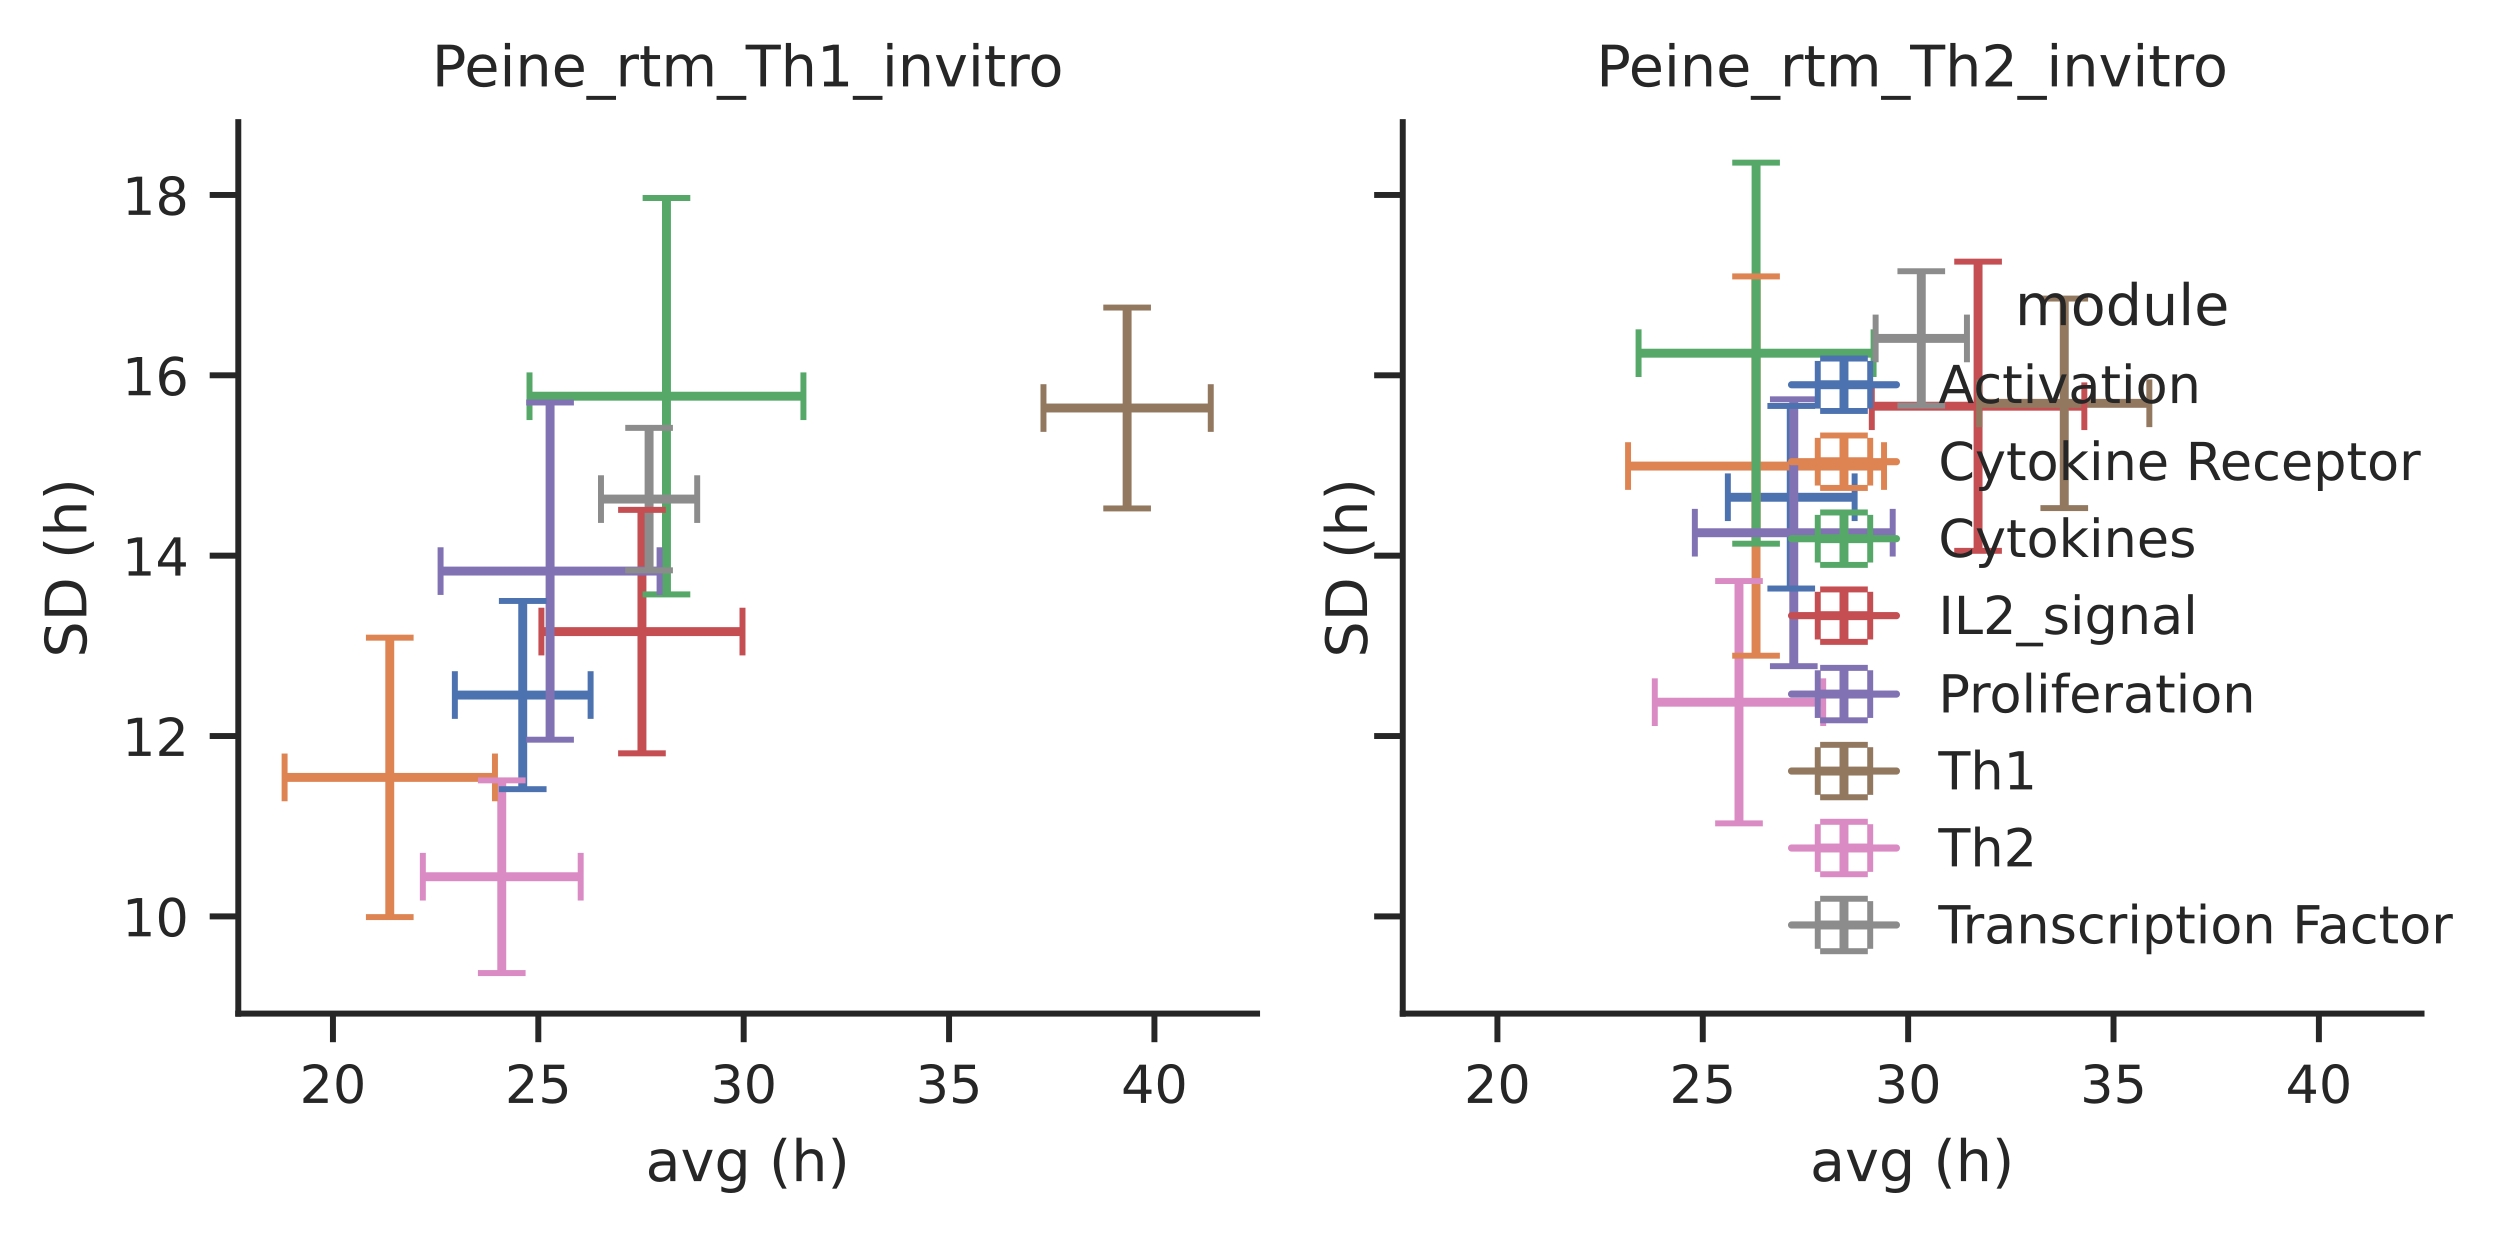 <?xml version="1.0" encoding="utf-8" standalone="no"?>
<!DOCTYPE svg PUBLIC "-//W3C//DTD SVG 1.1//EN"
  "http://www.w3.org/Graphics/SVG/1.1/DTD/svg11.dtd">
<!-- Created with matplotlib (https://matplotlib.org/) -->
<svg height="207.406pt" version="1.1" viewBox="0 0 419.541 207.406" width="419.541pt" xmlns="http://www.w3.org/2000/svg" xmlns:xlink="http://www.w3.org/1999/xlink">
 <defs>
  <style type="text/css">*{stroke-linecap:butt;stroke-linejoin:round;}</style>
 </defs>
 <g id="figure_1">
  <g id="patch_1">
   <path d="M 0 207.406 
L 419.541 207.406 
L 419.541 0 
L 0 0 
z
" style="fill:#ffffff;"/>
  </g>
  <g id="axes_1">
   <g id="patch_2">
    <path d="M 39.989 170.099 
L 210.957 170.099 
L 210.957 20.494 
L 39.989 20.494 
z
" style="fill:#ffffff;"/>
   </g>
   <g id="matplotlib.axis_1">
    <g id="xtick_1">
     <g id="line2d_1">
      <defs>
       <path d="M 0 0 
L 0 4.8 
" id="m6159ff7cf5" style="stroke:#262626;"/>
      </defs>
      <g>
       <use style="fill:#262626;stroke:#262626;" x="55.873" xlink:href="#m6159ff7cf5" y="170.099"/>
      </g>
     </g>
     <g id="text_1">
      <!-- 20 -->
      <g style="fill:#262626;" transform="translate(50.274 185.085)scale(0.088 -0.088)">
       <defs>
        <path d="M 19.188 8.297 
L 53.609 8.297 
L 53.609 0 
L 7.328 0 
L 7.328 8.297 
Q 12.938 14.109 22.625 23.891 
Q 32.328 33.688 34.812 36.531 
Q 39.547 41.844 41.422 45.531 
Q 43.312 49.219 43.312 52.781 
Q 43.312 58.594 39.234 62.25 
Q 35.156 65.922 28.609 65.922 
Q 23.969 65.922 18.812 64.312 
Q 13.672 62.703 7.812 59.422 
L 7.812 69.391 
Q 13.766 71.781 18.938 73 
Q 24.125 74.219 28.422 74.219 
Q 39.75 74.219 46.484 68.547 
Q 53.219 62.891 53.219 53.422 
Q 53.219 48.922 51.531 44.891 
Q 49.859 40.875 45.406 35.406 
Q 44.188 33.984 37.641 27.219 
Q 31.109 20.453 19.188 8.297 
z
" id="DejaVuSans-50"/>
        <path d="M 31.781 66.406 
Q 24.172 66.406 20.328 58.906 
Q 16.5 51.422 16.5 36.375 
Q 16.5 21.391 20.328 13.891 
Q 24.172 6.391 31.781 6.391 
Q 39.453 6.391 43.281 13.891 
Q 47.125 21.391 47.125 36.375 
Q 47.125 51.422 43.281 58.906 
Q 39.453 66.406 31.781 66.406 
z
M 31.781 74.219 
Q 44.047 74.219 50.516 64.516 
Q 56.984 54.828 56.984 36.375 
Q 56.984 17.969 50.516 8.266 
Q 44.047 -1.422 31.781 -1.422 
Q 19.531 -1.422 13.062 8.266 
Q 6.594 17.969 6.594 36.375 
Q 6.594 54.828 13.062 64.516 
Q 19.531 74.219 31.781 74.219 
z
" id="DejaVuSans-48"/>
       </defs>
       <use xlink:href="#DejaVuSans-50"/>
       <use x="63.623" xlink:href="#DejaVuSans-48"/>
      </g>
     </g>
    </g>
    <g id="xtick_2">
     <g id="line2d_2">
      <g>
       <use style="fill:#262626;stroke:#262626;" x="90.337" xlink:href="#m6159ff7cf5" y="170.099"/>
      </g>
     </g>
     <g id="text_2">
      <!-- 25 -->
      <g style="fill:#262626;" transform="translate(84.738 185.085)scale(0.088 -0.088)">
       <defs>
        <path d="M 10.797 72.906 
L 49.516 72.906 
L 49.516 64.594 
L 19.828 64.594 
L 19.828 46.734 
Q 21.969 47.469 24.109 47.828 
Q 26.266 48.188 28.422 48.188 
Q 40.625 48.188 47.75 41.5 
Q 54.891 34.812 54.891 23.391 
Q 54.891 11.625 47.562 5.094 
Q 40.234 -1.422 26.906 -1.422 
Q 22.312 -1.422 17.547 -0.641 
Q 12.797 0.141 7.719 1.703 
L 7.719 11.625 
Q 12.109 9.234 16.797 8.062 
Q 21.484 6.891 26.703 6.891 
Q 35.156 6.891 40.078 11.328 
Q 45.016 15.766 45.016 23.391 
Q 45.016 31 40.078 35.438 
Q 35.156 39.891 26.703 39.891 
Q 22.75 39.891 18.812 39.016 
Q 14.891 38.141 10.797 36.281 
z
" id="DejaVuSans-53"/>
       </defs>
       <use xlink:href="#DejaVuSans-50"/>
       <use x="63.623" xlink:href="#DejaVuSans-53"/>
      </g>
     </g>
    </g>
    <g id="xtick_3">
     <g id="line2d_3">
      <g>
       <use style="fill:#262626;stroke:#262626;" x="124.802" xlink:href="#m6159ff7cf5" y="170.099"/>
      </g>
     </g>
     <g id="text_3">
      <!-- 30 -->
      <g style="fill:#262626;" transform="translate(119.203 185.085)scale(0.088 -0.088)">
       <defs>
        <path d="M 40.578 39.312 
Q 47.656 37.797 51.625 33 
Q 55.609 28.219 55.609 21.188 
Q 55.609 10.406 48.188 4.484 
Q 40.766 -1.422 27.094 -1.422 
Q 22.516 -1.422 17.656 -0.516 
Q 12.797 0.391 7.625 2.203 
L 7.625 11.719 
Q 11.719 9.328 16.594 8.109 
Q 21.484 6.891 26.812 6.891 
Q 36.078 6.891 40.938 10.547 
Q 45.797 14.203 45.797 21.188 
Q 45.797 27.641 41.281 31.266 
Q 36.766 34.906 28.719 34.906 
L 20.219 34.906 
L 20.219 43.016 
L 29.109 43.016 
Q 36.375 43.016 40.234 45.922 
Q 44.094 48.828 44.094 54.297 
Q 44.094 59.906 40.109 62.906 
Q 36.141 65.922 28.719 65.922 
Q 24.656 65.922 20.016 65.031 
Q 15.375 64.156 9.812 62.312 
L 9.812 71.094 
Q 15.438 72.656 20.344 73.438 
Q 25.25 74.219 29.594 74.219 
Q 40.828 74.219 47.359 69.109 
Q 53.906 64.016 53.906 55.328 
Q 53.906 49.266 50.438 45.094 
Q 46.969 40.922 40.578 39.312 
z
" id="DejaVuSans-51"/>
       </defs>
       <use xlink:href="#DejaVuSans-51"/>
       <use x="63.623" xlink:href="#DejaVuSans-48"/>
      </g>
     </g>
    </g>
    <g id="xtick_4">
     <g id="line2d_4">
      <g>
       <use style="fill:#262626;stroke:#262626;" x="159.267" xlink:href="#m6159ff7cf5" y="170.099"/>
      </g>
     </g>
     <g id="text_4">
      <!-- 35 -->
      <g style="fill:#262626;" transform="translate(153.668 185.085)scale(0.088 -0.088)">
       <use xlink:href="#DejaVuSans-51"/>
       <use x="63.623" xlink:href="#DejaVuSans-53"/>
      </g>
     </g>
    </g>
    <g id="xtick_5">
     <g id="line2d_5">
      <g>
       <use style="fill:#262626;stroke:#262626;" x="193.731" xlink:href="#m6159ff7cf5" y="170.099"/>
      </g>
     </g>
     <g id="text_5">
      <!-- 40 -->
      <g style="fill:#262626;" transform="translate(188.132 185.085)scale(0.088 -0.088)">
       <defs>
        <path d="M 37.797 64.312 
L 12.891 25.391 
L 37.797 25.391 
z
M 35.203 72.906 
L 47.609 72.906 
L 47.609 25.391 
L 58.016 25.391 
L 58.016 17.188 
L 47.609 17.188 
L 47.609 0 
L 37.797 0 
L 37.797 17.188 
L 4.891 17.188 
L 4.891 26.703 
z
" id="DejaVuSans-52"/>
       </defs>
       <use xlink:href="#DejaVuSans-52"/>
       <use x="63.623" xlink:href="#DejaVuSans-48"/>
      </g>
     </g>
    </g>
    <g id="text_6">
     <!-- avg (h) -->
     <g style="fill:#262626;" transform="translate(108.33 198.21)scale(0.096 -0.096)">
      <defs>
       <path d="M 34.281 27.484 
Q 23.391 27.484 19.188 25 
Q 14.984 22.516 14.984 16.5 
Q 14.984 11.719 18.141 8.906 
Q 21.297 6.109 26.703 6.109 
Q 34.188 6.109 38.703 11.406 
Q 43.219 16.703 43.219 25.484 
L 43.219 27.484 
z
M 52.203 31.203 
L 52.203 0 
L 43.219 0 
L 43.219 8.297 
Q 40.141 3.328 35.547 0.953 
Q 30.953 -1.422 24.312 -1.422 
Q 15.922 -1.422 10.953 3.297 
Q 6 8.016 6 15.922 
Q 6 25.141 12.172 29.828 
Q 18.359 34.516 30.609 34.516 
L 43.219 34.516 
L 43.219 35.406 
Q 43.219 41.609 39.141 45 
Q 35.062 48.391 27.688 48.391 
Q 23 48.391 18.547 47.266 
Q 14.109 46.141 10.016 43.891 
L 10.016 52.203 
Q 14.938 54.109 19.578 55.047 
Q 24.219 56 28.609 56 
Q 40.484 56 46.344 49.844 
Q 52.203 43.703 52.203 31.203 
z
" id="DejaVuSans-97"/>
       <path d="M 2.984 54.688 
L 12.5 54.688 
L 29.594 8.797 
L 46.688 54.688 
L 56.203 54.688 
L 35.688 0 
L 23.484 0 
z
" id="DejaVuSans-118"/>
       <path d="M 45.406 27.984 
Q 45.406 37.75 41.375 43.109 
Q 37.359 48.484 30.078 48.484 
Q 22.859 48.484 18.828 43.109 
Q 14.797 37.75 14.797 27.984 
Q 14.797 18.266 18.828 12.891 
Q 22.859 7.516 30.078 7.516 
Q 37.359 7.516 41.375 12.891 
Q 45.406 18.266 45.406 27.984 
z
M 54.391 6.781 
Q 54.391 -7.172 48.188 -13.984 
Q 42 -20.797 29.203 -20.797 
Q 24.469 -20.797 20.266 -20.094 
Q 16.062 -19.391 12.109 -17.922 
L 12.109 -9.188 
Q 16.062 -11.328 19.922 -12.344 
Q 23.781 -13.375 27.781 -13.375 
Q 36.625 -13.375 41.016 -8.766 
Q 45.406 -4.156 45.406 5.172 
L 45.406 9.625 
Q 42.625 4.781 38.281 2.391 
Q 33.938 0 27.875 0 
Q 17.828 0 11.672 7.656 
Q 5.516 15.328 5.516 27.984 
Q 5.516 40.672 11.672 48.328 
Q 17.828 56 27.875 56 
Q 33.938 56 38.281 53.609 
Q 42.625 51.219 45.406 46.391 
L 45.406 54.688 
L 54.391 54.688 
z
" id="DejaVuSans-103"/>
       <path id="DejaVuSans-32"/>
       <path d="M 31 75.875 
Q 24.469 64.656 21.281 53.656 
Q 18.109 42.672 18.109 31.391 
Q 18.109 20.125 21.312 9.062 
Q 24.516 -2 31 -13.188 
L 23.188 -13.188 
Q 15.875 -1.703 12.234 9.375 
Q 8.594 20.453 8.594 31.391 
Q 8.594 42.281 12.203 53.312 
Q 15.828 64.359 23.188 75.875 
z
" id="DejaVuSans-40"/>
       <path d="M 54.891 33.016 
L 54.891 0 
L 45.906 0 
L 45.906 32.719 
Q 45.906 40.484 42.875 44.328 
Q 39.844 48.188 33.797 48.188 
Q 26.516 48.188 22.312 43.547 
Q 18.109 38.922 18.109 30.906 
L 18.109 0 
L 9.078 0 
L 9.078 75.984 
L 18.109 75.984 
L 18.109 46.188 
Q 21.344 51.125 25.703 53.562 
Q 30.078 56 35.797 56 
Q 45.219 56 50.047 50.172 
Q 54.891 44.344 54.891 33.016 
z
" id="DejaVuSans-104"/>
       <path d="M 8.016 75.875 
L 15.828 75.875 
Q 23.141 64.359 26.781 53.312 
Q 30.422 42.281 30.422 31.391 
Q 30.422 20.453 26.781 9.375 
Q 23.141 -1.703 15.828 -13.188 
L 8.016 -13.188 
Q 14.5 -2 17.703 9.062 
Q 20.906 20.125 20.906 31.391 
Q 20.906 42.672 17.703 53.656 
Q 14.5 64.656 8.016 75.875 
z
" id="DejaVuSans-41"/>
      </defs>
      <use xlink:href="#DejaVuSans-97"/>
      <use x="61.279" xlink:href="#DejaVuSans-118"/>
      <use x="120.459" xlink:href="#DejaVuSans-103"/>
      <use x="183.936" xlink:href="#DejaVuSans-32"/>
      <use x="215.723" xlink:href="#DejaVuSans-40"/>
      <use x="254.736" xlink:href="#DejaVuSans-104"/>
      <use x="318.115" xlink:href="#DejaVuSans-41"/>
     </g>
    </g>
   </g>
   <g id="matplotlib.axis_2">
    <g id="ytick_1">
     <g id="line2d_6">
      <defs>
       <path d="M 0 0 
L -4.8 0 
" id="m4992ed1421" style="stroke:#262626;"/>
      </defs>
      <g>
       <use style="fill:#262626;stroke:#262626;" x="39.989" xlink:href="#m4992ed1421" y="153.785"/>
      </g>
     </g>
     <g id="text_7">
      <!-- 10 -->
      <g style="fill:#262626;" transform="translate(20.491 157.128)scale(0.088 -0.088)">
       <defs>
        <path d="M 12.406 8.297 
L 28.516 8.297 
L 28.516 63.922 
L 10.984 60.406 
L 10.984 69.391 
L 28.422 72.906 
L 38.281 72.906 
L 38.281 8.297 
L 54.391 8.297 
L 54.391 0 
L 12.406 0 
z
" id="DejaVuSans-49"/>
       </defs>
       <use xlink:href="#DejaVuSans-49"/>
       <use x="63.623" xlink:href="#DejaVuSans-48"/>
      </g>
     </g>
    </g>
    <g id="ytick_2">
     <g id="line2d_7">
      <g>
       <use style="fill:#262626;stroke:#262626;" x="39.989" xlink:href="#m4992ed1421" y="123.518"/>
      </g>
     </g>
     <g id="text_8">
      <!-- 12 -->
      <g style="fill:#262626;" transform="translate(20.491 126.861)scale(0.088 -0.088)">
       <use xlink:href="#DejaVuSans-49"/>
       <use x="63.623" xlink:href="#DejaVuSans-50"/>
      </g>
     </g>
    </g>
    <g id="ytick_3">
     <g id="line2d_8">
      <g>
       <use style="fill:#262626;stroke:#262626;" x="39.989" xlink:href="#m4992ed1421" y="93.251"/>
      </g>
     </g>
     <g id="text_9">
      <!-- 14 -->
      <g style="fill:#262626;" transform="translate(20.491 96.594)scale(0.088 -0.088)">
       <use xlink:href="#DejaVuSans-49"/>
       <use x="63.623" xlink:href="#DejaVuSans-52"/>
      </g>
     </g>
    </g>
    <g id="ytick_4">
     <g id="line2d_9">
      <g>
       <use style="fill:#262626;stroke:#262626;" x="39.989" xlink:href="#m4992ed1421" y="62.984"/>
      </g>
     </g>
     <g id="text_10">
      <!-- 16 -->
      <g style="fill:#262626;" transform="translate(20.491 66.327)scale(0.088 -0.088)">
       <defs>
        <path d="M 33.016 40.375 
Q 26.375 40.375 22.484 35.828 
Q 18.609 31.297 18.609 23.391 
Q 18.609 15.531 22.484 10.953 
Q 26.375 6.391 33.016 6.391 
Q 39.656 6.391 43.531 10.953 
Q 47.406 15.531 47.406 23.391 
Q 47.406 31.297 43.531 35.828 
Q 39.656 40.375 33.016 40.375 
z
M 52.594 71.297 
L 52.594 62.312 
Q 48.875 64.062 45.094 64.984 
Q 41.312 65.922 37.594 65.922 
Q 27.828 65.922 22.672 59.328 
Q 17.531 52.734 16.797 39.406 
Q 19.672 43.656 24.016 45.922 
Q 28.375 48.188 33.594 48.188 
Q 44.578 48.188 50.953 41.516 
Q 57.328 34.859 57.328 23.391 
Q 57.328 12.156 50.688 5.359 
Q 44.047 -1.422 33.016 -1.422 
Q 20.359 -1.422 13.672 8.266 
Q 6.984 17.969 6.984 36.375 
Q 6.984 53.656 15.188 63.938 
Q 23.391 74.219 37.203 74.219 
Q 40.922 74.219 44.703 73.484 
Q 48.484 72.75 52.594 71.297 
z
" id="DejaVuSans-54"/>
       </defs>
       <use xlink:href="#DejaVuSans-49"/>
       <use x="63.623" xlink:href="#DejaVuSans-54"/>
      </g>
     </g>
    </g>
    <g id="ytick_5">
     <g id="line2d_10">
      <g>
       <use style="fill:#262626;stroke:#262626;" x="39.989" xlink:href="#m4992ed1421" y="32.717"/>
      </g>
     </g>
     <g id="text_11">
      <!-- 18 -->
      <g style="fill:#262626;" transform="translate(20.491 36.06)scale(0.088 -0.088)">
       <defs>
        <path d="M 31.781 34.625 
Q 24.75 34.625 20.719 30.859 
Q 16.703 27.094 16.703 20.516 
Q 16.703 13.922 20.719 10.156 
Q 24.75 6.391 31.781 6.391 
Q 38.812 6.391 42.859 10.172 
Q 46.922 13.969 46.922 20.516 
Q 46.922 27.094 42.891 30.859 
Q 38.875 34.625 31.781 34.625 
z
M 21.922 38.812 
Q 15.578 40.375 12.031 44.719 
Q 8.5 49.078 8.5 55.328 
Q 8.5 64.062 14.719 69.141 
Q 20.953 74.219 31.781 74.219 
Q 42.672 74.219 48.875 69.141 
Q 55.078 64.062 55.078 55.328 
Q 55.078 49.078 51.531 44.719 
Q 48 40.375 41.703 38.812 
Q 48.828 37.156 52.797 32.312 
Q 56.781 27.484 56.781 20.516 
Q 56.781 9.906 50.312 4.234 
Q 43.844 -1.422 31.781 -1.422 
Q 19.734 -1.422 13.25 4.234 
Q 6.781 9.906 6.781 20.516 
Q 6.781 27.484 10.781 32.312 
Q 14.797 37.156 21.922 38.812 
z
M 18.312 54.391 
Q 18.312 48.734 21.844 45.562 
Q 25.391 42.391 31.781 42.391 
Q 38.141 42.391 41.719 45.562 
Q 45.312 48.734 45.312 54.391 
Q 45.312 60.062 41.719 63.234 
Q 38.141 66.406 31.781 66.406 
Q 25.391 66.406 21.844 63.234 
Q 18.312 60.062 18.312 54.391 
z
" id="DejaVuSans-56"/>
       </defs>
       <use xlink:href="#DejaVuSans-49"/>
       <use x="63.623" xlink:href="#DejaVuSans-56"/>
      </g>
     </g>
    </g>
    <g id="text_12">
     <!-- SD (h) -->
     <g style="fill:#262626;" transform="translate(14.495 110.353)rotate(-90)scale(0.096 -0.096)">
      <defs>
       <path d="M 53.516 70.516 
L 53.516 60.891 
Q 47.906 63.578 42.922 64.891 
Q 37.938 66.219 33.297 66.219 
Q 25.25 66.219 20.875 63.094 
Q 16.5 59.969 16.5 54.203 
Q 16.5 49.359 19.406 46.891 
Q 22.312 44.438 30.422 42.922 
L 36.375 41.703 
Q 47.406 39.594 52.656 34.297 
Q 57.906 29 57.906 20.125 
Q 57.906 9.516 50.797 4.047 
Q 43.703 -1.422 29.984 -1.422 
Q 24.812 -1.422 18.969 -0.25 
Q 13.141 0.922 6.891 3.219 
L 6.891 13.375 
Q 12.891 10.016 18.656 8.297 
Q 24.422 6.594 29.984 6.594 
Q 38.422 6.594 43.016 9.906 
Q 47.609 13.234 47.609 19.391 
Q 47.609 24.75 44.312 27.781 
Q 41.016 30.812 33.5 32.328 
L 27.484 33.5 
Q 16.453 35.688 11.516 40.375 
Q 6.594 45.062 6.594 53.422 
Q 6.594 63.094 13.406 68.656 
Q 20.219 74.219 32.172 74.219 
Q 37.312 74.219 42.625 73.281 
Q 47.953 72.359 53.516 70.516 
z
" id="DejaVuSans-83"/>
       <path d="M 19.672 64.797 
L 19.672 8.109 
L 31.594 8.109 
Q 46.688 8.109 53.688 14.938 
Q 60.688 21.781 60.688 36.531 
Q 60.688 51.172 53.688 57.984 
Q 46.688 64.797 31.594 64.797 
z
M 9.812 72.906 
L 30.078 72.906 
Q 51.266 72.906 61.172 64.094 
Q 71.094 55.281 71.094 36.531 
Q 71.094 17.672 61.125 8.828 
Q 51.172 0 30.078 0 
L 9.812 0 
z
" id="DejaVuSans-68"/>
      </defs>
      <use xlink:href="#DejaVuSans-83"/>
      <use x="63.477" xlink:href="#DejaVuSans-68"/>
      <use x="140.479" xlink:href="#DejaVuSans-32"/>
      <use x="172.266" xlink:href="#DejaVuSans-40"/>
      <use x="211.279" xlink:href="#DejaVuSans-104"/>
      <use x="274.658" xlink:href="#DejaVuSans-41"/>
     </g>
    </g>
   </g>
   <g id="LineCollection_1">
    <path clip-path="url(#pef93542dc6)" d="M 76.332 116.642 
L 99.114 116.642 
" style="fill:none;stroke:#4c72b0;stroke-width:1.5;"/>
   </g>
   <g id="LineCollection_2">
    <path clip-path="url(#pef93542dc6)" d="M 87.723 132.434 
L 87.723 100.85 
" style="fill:none;stroke:#4c72b0;stroke-width:1.5;"/>
   </g>
   <g id="LineCollection_3">
    <path clip-path="url(#pef93542dc6)" d="M 47.76 130.46 
L 83.061 130.46 
" style="fill:none;stroke:#dd8452;stroke-width:1.5;"/>
   </g>
   <g id="LineCollection_4">
    <path clip-path="url(#pef93542dc6)" d="M 65.41 153.906 
L 65.41 107.013 
" style="fill:none;stroke:#dd8452;stroke-width:1.5;"/>
   </g>
   <g id="LineCollection_5">
    <path clip-path="url(#pef93542dc6)" d="M 88.861 66.49 
L 134.827 66.49 
" style="fill:none;stroke:#55a868;stroke-width:1.5;"/>
   </g>
   <g id="LineCollection_6">
    <path clip-path="url(#pef93542dc6)" d="M 111.844 99.752 
L 111.844 33.228 
" style="fill:none;stroke:#55a868;stroke-width:1.5;"/>
   </g>
   <g id="LineCollection_7">
    <path clip-path="url(#pef93542dc6)" d="M 90.855 105.992 
L 124.603 105.992 
" style="fill:none;stroke:#c44e52;stroke-width:1.5;"/>
   </g>
   <g id="LineCollection_8">
    <path clip-path="url(#pef93542dc6)" d="M 107.729 126.421 
L 107.729 85.563 
" style="fill:none;stroke:#c44e52;stroke-width:1.5;"/>
   </g>
   <g id="LineCollection_9">
    <path clip-path="url(#pef93542dc6)" d="M 73.936 95.838 
L 110.688 95.838 
" style="fill:none;stroke:#8172b3;stroke-width:1.5;"/>
   </g>
   <g id="LineCollection_10">
    <path clip-path="url(#pef93542dc6)" d="M 92.312 124.133 
L 92.312 67.543 
" style="fill:none;stroke:#8172b3;stroke-width:1.5;"/>
   </g>
   <g id="LineCollection_11">
    <path clip-path="url(#pef93542dc6)" d="M 175.111 68.471 
L 203.186 68.471 
" style="fill:none;stroke:#937860;stroke-width:1.5;"/>
   </g>
   <g id="LineCollection_12">
    <path clip-path="url(#pef93542dc6)" d="M 189.148 85.323 
L 189.148 51.618 
" style="fill:none;stroke:#937860;stroke-width:1.5;"/>
   </g>
   <g id="LineCollection_13">
    <path clip-path="url(#pef93542dc6)" d="M 70.96 147.129 
L 97.449 147.129 
" style="fill:none;stroke:#da8bc3;stroke-width:1.5;"/>
   </g>
   <g id="LineCollection_14">
    <path clip-path="url(#pef93542dc6)" d="M 84.204 163.298 
L 84.204 130.96 
" style="fill:none;stroke:#da8bc3;stroke-width:1.5;"/>
   </g>
   <g id="LineCollection_15">
    <path clip-path="url(#pef93542dc6)" d="M 100.855 83.756 
L 117 83.756 
" style="fill:none;stroke:#8c8c8c;stroke-width:1.5;"/>
   </g>
   <g id="LineCollection_16">
    <path clip-path="url(#pef93542dc6)" d="M 108.927 95.71 
L 108.927 71.802 
" style="fill:none;stroke:#8c8c8c;stroke-width:1.5;"/>
   </g>
   <g id="line2d_11">
    <defs>
     <path d="M 0 4 
L 0 -4 
" id="m6f745d225c" style="stroke:#4c72b0;"/>
    </defs>
    <g clip-path="url(#pef93542dc6)">
     <use style="fill:#4c72b0;stroke:#4c72b0;" x="76.332" xlink:href="#m6f745d225c" y="116.642"/>
    </g>
   </g>
   <g id="line2d_12">
    <g clip-path="url(#pef93542dc6)">
     <use style="fill:#4c72b0;stroke:#4c72b0;" x="99.114" xlink:href="#m6f745d225c" y="116.642"/>
    </g>
   </g>
   <g id="line2d_13">
    <defs>
     <path d="M 4 0 
L -4 -0 
" id="m56da1e9123" style="stroke:#4c72b0;"/>
    </defs>
    <g clip-path="url(#pef93542dc6)">
     <use style="fill:#4c72b0;stroke:#4c72b0;" x="87.723" xlink:href="#m56da1e9123" y="132.434"/>
    </g>
   </g>
   <g id="line2d_14">
    <g clip-path="url(#pef93542dc6)">
     <use style="fill:#4c72b0;stroke:#4c72b0;" x="87.723" xlink:href="#m56da1e9123" y="100.85"/>
    </g>
   </g>
   <g id="line2d_15">
    <defs>
     <path d="M 0 4 
L 0 -4 
" id="m893ca2bf27" style="stroke:#dd8452;"/>
    </defs>
    <g clip-path="url(#pef93542dc6)">
     <use style="fill:#dd8452;stroke:#dd8452;" x="47.76" xlink:href="#m893ca2bf27" y="130.46"/>
    </g>
   </g>
   <g id="line2d_16">
    <g clip-path="url(#pef93542dc6)">
     <use style="fill:#dd8452;stroke:#dd8452;" x="83.061" xlink:href="#m893ca2bf27" y="130.46"/>
    </g>
   </g>
   <g id="line2d_17">
    <defs>
     <path d="M 4 0 
L -4 -0 
" id="m8c5dc00d9e" style="stroke:#dd8452;"/>
    </defs>
    <g clip-path="url(#pef93542dc6)">
     <use style="fill:#dd8452;stroke:#dd8452;" x="65.41" xlink:href="#m8c5dc00d9e" y="153.906"/>
    </g>
   </g>
   <g id="line2d_18">
    <g clip-path="url(#pef93542dc6)">
     <use style="fill:#dd8452;stroke:#dd8452;" x="65.41" xlink:href="#m8c5dc00d9e" y="107.013"/>
    </g>
   </g>
   <g id="line2d_19">
    <defs>
     <path d="M 0 4 
L 0 -4 
" id="m35c712d608" style="stroke:#55a868;"/>
    </defs>
    <g clip-path="url(#pef93542dc6)">
     <use style="fill:#55a868;stroke:#55a868;" x="88.861" xlink:href="#m35c712d608" y="66.49"/>
    </g>
   </g>
   <g id="line2d_20">
    <g clip-path="url(#pef93542dc6)">
     <use style="fill:#55a868;stroke:#55a868;" x="134.827" xlink:href="#m35c712d608" y="66.49"/>
    </g>
   </g>
   <g id="line2d_21">
    <defs>
     <path d="M 4 0 
L -4 -0 
" id="m27cdb1e034" style="stroke:#55a868;"/>
    </defs>
    <g clip-path="url(#pef93542dc6)">
     <use style="fill:#55a868;stroke:#55a868;" x="111.844" xlink:href="#m27cdb1e034" y="99.752"/>
    </g>
   </g>
   <g id="line2d_22">
    <g clip-path="url(#pef93542dc6)">
     <use style="fill:#55a868;stroke:#55a868;" x="111.844" xlink:href="#m27cdb1e034" y="33.228"/>
    </g>
   </g>
   <g id="line2d_23">
    <defs>
     <path d="M 0 4 
L 0 -4 
" id="m6156b6865e" style="stroke:#c44e52;"/>
    </defs>
    <g clip-path="url(#pef93542dc6)">
     <use style="fill:#c44e52;stroke:#c44e52;" x="90.855" xlink:href="#m6156b6865e" y="105.992"/>
    </g>
   </g>
   <g id="line2d_24">
    <g clip-path="url(#pef93542dc6)">
     <use style="fill:#c44e52;stroke:#c44e52;" x="124.603" xlink:href="#m6156b6865e" y="105.992"/>
    </g>
   </g>
   <g id="line2d_25">
    <defs>
     <path d="M 4 0 
L -4 -0 
" id="m8c88b32a10" style="stroke:#c44e52;"/>
    </defs>
    <g clip-path="url(#pef93542dc6)">
     <use style="fill:#c44e52;stroke:#c44e52;" x="107.729" xlink:href="#m8c88b32a10" y="126.421"/>
    </g>
   </g>
   <g id="line2d_26">
    <g clip-path="url(#pef93542dc6)">
     <use style="fill:#c44e52;stroke:#c44e52;" x="107.729" xlink:href="#m8c88b32a10" y="85.563"/>
    </g>
   </g>
   <g id="line2d_27">
    <defs>
     <path d="M 0 4 
L 0 -4 
" id="mb9dc32063d" style="stroke:#8172b3;"/>
    </defs>
    <g clip-path="url(#pef93542dc6)">
     <use style="fill:#8172b3;stroke:#8172b3;" x="73.936" xlink:href="#mb9dc32063d" y="95.838"/>
    </g>
   </g>
   <g id="line2d_28">
    <g clip-path="url(#pef93542dc6)">
     <use style="fill:#8172b3;stroke:#8172b3;" x="110.688" xlink:href="#mb9dc32063d" y="95.838"/>
    </g>
   </g>
   <g id="line2d_29">
    <defs>
     <path d="M 4 0 
L -4 -0 
" id="m26bc0ea7b9" style="stroke:#8172b3;"/>
    </defs>
    <g clip-path="url(#pef93542dc6)">
     <use style="fill:#8172b3;stroke:#8172b3;" x="92.312" xlink:href="#m26bc0ea7b9" y="124.133"/>
    </g>
   </g>
   <g id="line2d_30">
    <g clip-path="url(#pef93542dc6)">
     <use style="fill:#8172b3;stroke:#8172b3;" x="92.312" xlink:href="#m26bc0ea7b9" y="67.543"/>
    </g>
   </g>
   <g id="line2d_31">
    <defs>
     <path d="M 0 4 
L 0 -4 
" id="ma0c2a36fe2" style="stroke:#937860;"/>
    </defs>
    <g clip-path="url(#pef93542dc6)">
     <use style="fill:#937860;stroke:#937860;" x="175.111" xlink:href="#ma0c2a36fe2" y="68.471"/>
    </g>
   </g>
   <g id="line2d_32">
    <g clip-path="url(#pef93542dc6)">
     <use style="fill:#937860;stroke:#937860;" x="203.186" xlink:href="#ma0c2a36fe2" y="68.471"/>
    </g>
   </g>
   <g id="line2d_33">
    <defs>
     <path d="M 4 0 
L -4 -0 
" id="mc2896a56ea" style="stroke:#937860;"/>
    </defs>
    <g clip-path="url(#pef93542dc6)">
     <use style="fill:#937860;stroke:#937860;" x="189.148" xlink:href="#mc2896a56ea" y="85.323"/>
    </g>
   </g>
   <g id="line2d_34">
    <g clip-path="url(#pef93542dc6)">
     <use style="fill:#937860;stroke:#937860;" x="189.148" xlink:href="#mc2896a56ea" y="51.618"/>
    </g>
   </g>
   <g id="line2d_35">
    <defs>
     <path d="M 0 4 
L 0 -4 
" id="m82c358089d" style="stroke:#da8bc3;"/>
    </defs>
    <g clip-path="url(#pef93542dc6)">
     <use style="fill:#da8bc3;stroke:#da8bc3;" x="70.96" xlink:href="#m82c358089d" y="147.129"/>
    </g>
   </g>
   <g id="line2d_36">
    <g clip-path="url(#pef93542dc6)">
     <use style="fill:#da8bc3;stroke:#da8bc3;" x="97.449" xlink:href="#m82c358089d" y="147.129"/>
    </g>
   </g>
   <g id="line2d_37">
    <defs>
     <path d="M 4 0 
L -4 -0 
" id="m906acf3bc0" style="stroke:#da8bc3;"/>
    </defs>
    <g clip-path="url(#pef93542dc6)">
     <use style="fill:#da8bc3;stroke:#da8bc3;" x="84.204" xlink:href="#m906acf3bc0" y="163.298"/>
    </g>
   </g>
   <g id="line2d_38">
    <g clip-path="url(#pef93542dc6)">
     <use style="fill:#da8bc3;stroke:#da8bc3;" x="84.204" xlink:href="#m906acf3bc0" y="130.96"/>
    </g>
   </g>
   <g id="line2d_39">
    <defs>
     <path d="M 0 4 
L 0 -4 
" id="m06326554e4" style="stroke:#8c8c8c;"/>
    </defs>
    <g clip-path="url(#pef93542dc6)">
     <use style="fill:#8c8c8c;stroke:#8c8c8c;" x="100.855" xlink:href="#m06326554e4" y="83.756"/>
    </g>
   </g>
   <g id="line2d_40">
    <g clip-path="url(#pef93542dc6)">
     <use style="fill:#8c8c8c;stroke:#8c8c8c;" x="117" xlink:href="#m06326554e4" y="83.756"/>
    </g>
   </g>
   <g id="line2d_41">
    <defs>
     <path d="M 4 0 
L -4 -0 
" id="mdb59df4eda" style="stroke:#8c8c8c;"/>
    </defs>
    <g clip-path="url(#pef93542dc6)">
     <use style="fill:#8c8c8c;stroke:#8c8c8c;" x="108.927" xlink:href="#mdb59df4eda" y="95.71"/>
    </g>
   </g>
   <g id="line2d_42">
    <g clip-path="url(#pef93542dc6)">
     <use style="fill:#8c8c8c;stroke:#8c8c8c;" x="108.927" xlink:href="#mdb59df4eda" y="71.802"/>
    </g>
   </g>
   <g id="line2d_43">
    <path clip-path="url(#pef93542dc6)" d="M 87.723 116.642 
" style="fill:none;stroke:#4c72b0;stroke-linecap:round;stroke-width:1.2;"/>
   </g>
   <g id="line2d_44">
    <path clip-path="url(#pef93542dc6)" d="M 65.41 130.46 
" style="fill:none;stroke:#dd8452;stroke-linecap:round;stroke-width:1.2;"/>
   </g>
   <g id="line2d_45">
    <path clip-path="url(#pef93542dc6)" d="M 111.844 66.49 
" style="fill:none;stroke:#55a868;stroke-linecap:round;stroke-width:1.2;"/>
   </g>
   <g id="line2d_46">
    <path clip-path="url(#pef93542dc6)" d="M 107.729 105.992 
" style="fill:none;stroke:#c44e52;stroke-linecap:round;stroke-width:1.2;"/>
   </g>
   <g id="line2d_47">
    <path clip-path="url(#pef93542dc6)" d="M 92.312 95.838 
" style="fill:none;stroke:#8172b3;stroke-linecap:round;stroke-width:1.2;"/>
   </g>
   <g id="line2d_48">
    <path clip-path="url(#pef93542dc6)" d="M 189.148 68.471 
" style="fill:none;stroke:#937860;stroke-linecap:round;stroke-width:1.2;"/>
   </g>
   <g id="line2d_49">
    <path clip-path="url(#pef93542dc6)" d="M 84.204 147.129 
" style="fill:none;stroke:#da8bc3;stroke-linecap:round;stroke-width:1.2;"/>
   </g>
   <g id="line2d_50">
    <path clip-path="url(#pef93542dc6)" d="M 108.927 83.756 
" style="fill:none;stroke:#8c8c8c;stroke-linecap:round;stroke-width:1.2;"/>
   </g>
   <g id="patch_3">
    <path d="M 39.989 170.099 
L 39.989 20.494 
" style="fill:none;stroke:#262626;stroke-linecap:square;stroke-linejoin:miter;"/>
   </g>
   <g id="patch_4">
    <path d="M 39.989 170.099 
L 210.957 170.099 
" style="fill:none;stroke:#262626;stroke-linecap:square;stroke-linejoin:miter;"/>
   </g>
   <g id="text_13">
    <!-- Peine_rtm_Th1_invitro -->
    <g style="fill:#262626;" transform="translate(72.478 14.495)scale(0.096 -0.096)">
     <defs>
      <path d="M 19.672 64.797 
L 19.672 37.406 
L 32.078 37.406 
Q 38.969 37.406 42.719 40.969 
Q 46.484 44.531 46.484 51.125 
Q 46.484 57.672 42.719 61.234 
Q 38.969 64.797 32.078 64.797 
z
M 9.812 72.906 
L 32.078 72.906 
Q 44.344 72.906 50.609 67.359 
Q 56.891 61.812 56.891 51.125 
Q 56.891 40.328 50.609 34.812 
Q 44.344 29.297 32.078 29.297 
L 19.672 29.297 
L 19.672 0 
L 9.812 0 
z
" id="DejaVuSans-80"/>
      <path d="M 56.203 29.594 
L 56.203 25.203 
L 14.891 25.203 
Q 15.484 15.922 20.484 11.062 
Q 25.484 6.203 34.422 6.203 
Q 39.594 6.203 44.453 7.469 
Q 49.312 8.734 54.109 11.281 
L 54.109 2.781 
Q 49.266 0.734 44.188 -0.344 
Q 39.109 -1.422 33.891 -1.422 
Q 20.797 -1.422 13.156 6.188 
Q 5.516 13.812 5.516 26.812 
Q 5.516 40.234 12.766 48.109 
Q 20.016 56 32.328 56 
Q 43.359 56 49.781 48.891 
Q 56.203 41.797 56.203 29.594 
z
M 47.219 32.234 
Q 47.125 39.594 43.094 43.984 
Q 39.062 48.391 32.422 48.391 
Q 24.906 48.391 20.391 44.141 
Q 15.875 39.891 15.188 32.172 
z
" id="DejaVuSans-101"/>
      <path d="M 9.422 54.688 
L 18.406 54.688 
L 18.406 0 
L 9.422 0 
z
M 9.422 75.984 
L 18.406 75.984 
L 18.406 64.594 
L 9.422 64.594 
z
" id="DejaVuSans-105"/>
      <path d="M 54.891 33.016 
L 54.891 0 
L 45.906 0 
L 45.906 32.719 
Q 45.906 40.484 42.875 44.328 
Q 39.844 48.188 33.797 48.188 
Q 26.516 48.188 22.312 43.547 
Q 18.109 38.922 18.109 30.906 
L 18.109 0 
L 9.078 0 
L 9.078 54.688 
L 18.109 54.688 
L 18.109 46.188 
Q 21.344 51.125 25.703 53.562 
Q 30.078 56 35.797 56 
Q 45.219 56 50.047 50.172 
Q 54.891 44.344 54.891 33.016 
z
" id="DejaVuSans-110"/>
      <path d="M 50.984 -16.609 
L 50.984 -23.578 
L -0.984 -23.578 
L -0.984 -16.609 
z
" id="DejaVuSans-95"/>
      <path d="M 41.109 46.297 
Q 39.594 47.172 37.812 47.578 
Q 36.031 48 33.891 48 
Q 26.266 48 22.188 43.047 
Q 18.109 38.094 18.109 28.812 
L 18.109 0 
L 9.078 0 
L 9.078 54.688 
L 18.109 54.688 
L 18.109 46.188 
Q 20.953 51.172 25.484 53.578 
Q 30.031 56 36.531 56 
Q 37.453 56 38.578 55.875 
Q 39.703 55.766 41.062 55.516 
z
" id="DejaVuSans-114"/>
      <path d="M 18.312 70.219 
L 18.312 54.688 
L 36.812 54.688 
L 36.812 47.703 
L 18.312 47.703 
L 18.312 18.016 
Q 18.312 11.328 20.141 9.422 
Q 21.969 7.516 27.594 7.516 
L 36.812 7.516 
L 36.812 0 
L 27.594 0 
Q 17.188 0 13.234 3.875 
Q 9.281 7.766 9.281 18.016 
L 9.281 47.703 
L 2.688 47.703 
L 2.688 54.688 
L 9.281 54.688 
L 9.281 70.219 
z
" id="DejaVuSans-116"/>
      <path d="M 52 44.188 
Q 55.375 50.25 60.062 53.125 
Q 64.75 56 71.094 56 
Q 79.641 56 84.281 50.016 
Q 88.922 44.047 88.922 33.016 
L 88.922 0 
L 79.891 0 
L 79.891 32.719 
Q 79.891 40.578 77.094 44.375 
Q 74.312 48.188 68.609 48.188 
Q 61.625 48.188 57.562 43.547 
Q 53.516 38.922 53.516 30.906 
L 53.516 0 
L 44.484 0 
L 44.484 32.719 
Q 44.484 40.625 41.703 44.406 
Q 38.922 48.188 33.109 48.188 
Q 26.219 48.188 22.156 43.531 
Q 18.109 38.875 18.109 30.906 
L 18.109 0 
L 9.078 0 
L 9.078 54.688 
L 18.109 54.688 
L 18.109 46.188 
Q 21.188 51.219 25.484 53.609 
Q 29.781 56 35.688 56 
Q 41.656 56 45.828 52.969 
Q 50 49.953 52 44.188 
z
" id="DejaVuSans-109"/>
      <path d="M -0.297 72.906 
L 61.375 72.906 
L 61.375 64.594 
L 35.5 64.594 
L 35.5 0 
L 25.594 0 
L 25.594 64.594 
L -0.297 64.594 
z
" id="DejaVuSans-84"/>
      <path d="M 30.609 48.391 
Q 23.391 48.391 19.188 42.75 
Q 14.984 37.109 14.984 27.297 
Q 14.984 17.484 19.156 11.844 
Q 23.344 6.203 30.609 6.203 
Q 37.797 6.203 41.984 11.859 
Q 46.188 17.531 46.188 27.297 
Q 46.188 37.016 41.984 42.703 
Q 37.797 48.391 30.609 48.391 
z
M 30.609 56 
Q 42.328 56 49.016 48.375 
Q 55.719 40.766 55.719 27.297 
Q 55.719 13.875 49.016 6.219 
Q 42.328 -1.422 30.609 -1.422 
Q 18.844 -1.422 12.172 6.219 
Q 5.516 13.875 5.516 27.297 
Q 5.516 40.766 12.172 48.375 
Q 18.844 56 30.609 56 
z
" id="DejaVuSans-111"/>
     </defs>
     <use xlink:href="#DejaVuSans-80"/>
     <use x="56.678" xlink:href="#DejaVuSans-101"/>
     <use x="118.201" xlink:href="#DejaVuSans-105"/>
     <use x="145.984" xlink:href="#DejaVuSans-110"/>
     <use x="209.363" xlink:href="#DejaVuSans-101"/>
     <use x="270.887" xlink:href="#DejaVuSans-95"/>
     <use x="320.887" xlink:href="#DejaVuSans-114"/>
     <use x="362" xlink:href="#DejaVuSans-116"/>
     <use x="401.209" xlink:href="#DejaVuSans-109"/>
     <use x="498.621" xlink:href="#DejaVuSans-95"/>
     <use x="548.621" xlink:href="#DejaVuSans-84"/>
     <use x="609.705" xlink:href="#DejaVuSans-104"/>
     <use x="673.084" xlink:href="#DejaVuSans-49"/>
     <use x="736.707" xlink:href="#DejaVuSans-95"/>
     <use x="786.707" xlink:href="#DejaVuSans-105"/>
     <use x="814.49" xlink:href="#DejaVuSans-110"/>
     <use x="877.869" xlink:href="#DejaVuSans-118"/>
     <use x="937.049" xlink:href="#DejaVuSans-105"/>
     <use x="964.832" xlink:href="#DejaVuSans-116"/>
     <use x="1004.041" xlink:href="#DejaVuSans-114"/>
     <use x="1042.904" xlink:href="#DejaVuSans-111"/>
    </g>
   </g>
  </g>
  <g id="axes_2">
   <g id="patch_5">
    <path d="M 235.405 170.099 
L 406.373 170.099 
L 406.373 20.494 
L 235.405 20.494 
z
" style="fill:#ffffff;"/>
   </g>
   <g id="matplotlib.axis_3">
    <g id="xtick_6">
     <g id="line2d_51">
      <g>
       <use style="fill:#262626;stroke:#262626;" x="251.289" xlink:href="#m6159ff7cf5" y="170.099"/>
      </g>
     </g>
     <g id="text_14">
      <!-- 20 -->
      <g style="fill:#262626;" transform="translate(245.69 185.085)scale(0.088 -0.088)">
       <use xlink:href="#DejaVuSans-50"/>
       <use x="63.623" xlink:href="#DejaVuSans-48"/>
      </g>
     </g>
    </g>
    <g id="xtick_7">
     <g id="line2d_52">
      <g>
       <use style="fill:#262626;stroke:#262626;" x="285.753" xlink:href="#m6159ff7cf5" y="170.099"/>
      </g>
     </g>
     <g id="text_15">
      <!-- 25 -->
      <g style="fill:#262626;" transform="translate(280.154 185.085)scale(0.088 -0.088)">
       <use xlink:href="#DejaVuSans-50"/>
       <use x="63.623" xlink:href="#DejaVuSans-53"/>
      </g>
     </g>
    </g>
    <g id="xtick_8">
     <g id="line2d_53">
      <g>
       <use style="fill:#262626;stroke:#262626;" x="320.218" xlink:href="#m6159ff7cf5" y="170.099"/>
      </g>
     </g>
     <g id="text_16">
      <!-- 30 -->
      <g style="fill:#262626;" transform="translate(314.619 185.085)scale(0.088 -0.088)">
       <use xlink:href="#DejaVuSans-51"/>
       <use x="63.623" xlink:href="#DejaVuSans-48"/>
      </g>
     </g>
    </g>
    <g id="xtick_9">
     <g id="line2d_54">
      <g>
       <use style="fill:#262626;stroke:#262626;" x="354.683" xlink:href="#m6159ff7cf5" y="170.099"/>
      </g>
     </g>
     <g id="text_17">
      <!-- 35 -->
      <g style="fill:#262626;" transform="translate(349.084 185.085)scale(0.088 -0.088)">
       <use xlink:href="#DejaVuSans-51"/>
       <use x="63.623" xlink:href="#DejaVuSans-53"/>
      </g>
     </g>
    </g>
    <g id="xtick_10">
     <g id="line2d_55">
      <g>
       <use style="fill:#262626;stroke:#262626;" x="389.147" xlink:href="#m6159ff7cf5" y="170.099"/>
      </g>
     </g>
     <g id="text_18">
      <!-- 40 -->
      <g style="fill:#262626;" transform="translate(383.548 185.085)scale(0.088 -0.088)">
       <use xlink:href="#DejaVuSans-52"/>
       <use x="63.623" xlink:href="#DejaVuSans-48"/>
      </g>
     </g>
    </g>
    <g id="text_19">
     <!-- avg (h) -->
     <g style="fill:#262626;" transform="translate(303.746 198.21)scale(0.096 -0.096)">
      <use xlink:href="#DejaVuSans-97"/>
      <use x="61.279" xlink:href="#DejaVuSans-118"/>
      <use x="120.459" xlink:href="#DejaVuSans-103"/>
      <use x="183.936" xlink:href="#DejaVuSans-32"/>
      <use x="215.723" xlink:href="#DejaVuSans-40"/>
      <use x="254.736" xlink:href="#DejaVuSans-104"/>
      <use x="318.115" xlink:href="#DejaVuSans-41"/>
     </g>
    </g>
   </g>
   <g id="matplotlib.axis_4">
    <g id="ytick_6">
     <g id="line2d_56">
      <g>
       <use style="fill:#262626;stroke:#262626;" x="235.405" xlink:href="#m4992ed1421" y="153.785"/>
      </g>
     </g>
    </g>
    <g id="ytick_7">
     <g id="line2d_57">
      <g>
       <use style="fill:#262626;stroke:#262626;" x="235.405" xlink:href="#m4992ed1421" y="123.518"/>
      </g>
     </g>
    </g>
    <g id="ytick_8">
     <g id="line2d_58">
      <g>
       <use style="fill:#262626;stroke:#262626;" x="235.405" xlink:href="#m4992ed1421" y="93.251"/>
      </g>
     </g>
    </g>
    <g id="ytick_9">
     <g id="line2d_59">
      <g>
       <use style="fill:#262626;stroke:#262626;" x="235.405" xlink:href="#m4992ed1421" y="62.984"/>
      </g>
     </g>
    </g>
    <g id="ytick_10">
     <g id="line2d_60">
      <g>
       <use style="fill:#262626;stroke:#262626;" x="235.405" xlink:href="#m4992ed1421" y="32.717"/>
      </g>
     </g>
    </g>
    <g id="text_20">
     <!-- SD (h) -->
     <g style="fill:#262626;" transform="translate(229.409 110.353)rotate(-90)scale(0.096 -0.096)">
      <use xlink:href="#DejaVuSans-83"/>
      <use x="63.477" xlink:href="#DejaVuSans-68"/>
      <use x="140.479" xlink:href="#DejaVuSans-32"/>
      <use x="172.266" xlink:href="#DejaVuSans-40"/>
      <use x="211.279" xlink:href="#DejaVuSans-104"/>
      <use x="274.658" xlink:href="#DejaVuSans-41"/>
     </g>
    </g>
   </g>
   <g id="LineCollection_17">
    <path clip-path="url(#p0cd06995c3)" d="M 289.962 83.449 
L 311.238 83.449 
" style="fill:none;stroke:#4c72b0;stroke-width:1.5;"/>
   </g>
   <g id="LineCollection_18">
    <path clip-path="url(#p0cd06995c3)" d="M 300.6 98.768 
L 300.6 68.13 
" style="fill:none;stroke:#4c72b0;stroke-width:1.5;"/>
   </g>
   <g id="LineCollection_19">
    <path clip-path="url(#p0cd06995c3)" d="M 273.214 78.212 
L 316.171 78.212 
" style="fill:none;stroke:#dd8452;stroke-width:1.5;"/>
   </g>
   <g id="LineCollection_20">
    <path clip-path="url(#p0cd06995c3)" d="M 294.693 110.039 
L 294.693 46.385 
" style="fill:none;stroke:#dd8452;stroke-width:1.5;"/>
   </g>
   <g id="LineCollection_21">
    <path clip-path="url(#p0cd06995c3)" d="M 274.979 59.268 
L 314.419 59.268 
" style="fill:none;stroke:#55a868;stroke-width:1.5;"/>
   </g>
   <g id="LineCollection_22">
    <path clip-path="url(#p0cd06995c3)" d="M 294.699 91.24 
L 294.699 27.295 
" style="fill:none;stroke:#55a868;stroke-width:1.5;"/>
   </g>
   <g id="LineCollection_23">
    <path clip-path="url(#p0cd06995c3)" d="M 314.119 68.172 
L 349.785 68.172 
" style="fill:none;stroke:#c44e52;stroke-width:1.5;"/>
   </g>
   <g id="LineCollection_24">
    <path clip-path="url(#p0cd06995c3)" d="M 331.952 92.44 
L 331.952 43.904 
" style="fill:none;stroke:#c44e52;stroke-width:1.5;"/>
   </g>
   <g id="LineCollection_25">
    <path clip-path="url(#p0cd06995c3)" d="M 284.423 89.401 
L 317.627 89.401 
" style="fill:none;stroke:#8172b3;stroke-width:1.5;"/>
   </g>
   <g id="LineCollection_26">
    <path clip-path="url(#p0cd06995c3)" d="M 301.025 111.793 
L 301.025 67.01 
" style="fill:none;stroke:#8172b3;stroke-width:1.5;"/>
   </g>
   <g id="LineCollection_27">
    <path clip-path="url(#p0cd06995c3)" d="M 332.14 67.685 
L 360.695 67.685 
" style="fill:none;stroke:#937860;stroke-width:1.5;"/>
   </g>
   <g id="LineCollection_28">
    <path clip-path="url(#p0cd06995c3)" d="M 346.417 85.266 
L 346.417 50.104 
" style="fill:none;stroke:#937860;stroke-width:1.5;"/>
   </g>
   <g id="LineCollection_29">
    <path clip-path="url(#p0cd06995c3)" d="M 277.701 117.84 
L 305.961 117.84 
" style="fill:none;stroke:#da8bc3;stroke-width:1.5;"/>
   </g>
   <g id="LineCollection_30">
    <path clip-path="url(#p0cd06995c3)" d="M 291.831 138.171 
L 291.831 97.51 
" style="fill:none;stroke:#da8bc3;stroke-width:1.5;"/>
   </g>
   <g id="LineCollection_31">
    <path clip-path="url(#p0cd06995c3)" d="M 314.76 56.794 
L 330.085 56.794 
" style="fill:none;stroke:#8c8c8c;stroke-width:1.5;"/>
   </g>
   <g id="LineCollection_32">
    <path clip-path="url(#p0cd06995c3)" d="M 322.422 68.074 
L 322.422 45.514 
" style="fill:none;stroke:#8c8c8c;stroke-width:1.5;"/>
   </g>
   <g id="line2d_61">
    <g clip-path="url(#p0cd06995c3)">
     <use style="fill:#4c72b0;stroke:#4c72b0;" x="289.962" xlink:href="#m6f745d225c" y="83.449"/>
    </g>
   </g>
   <g id="line2d_62">
    <g clip-path="url(#p0cd06995c3)">
     <use style="fill:#4c72b0;stroke:#4c72b0;" x="311.238" xlink:href="#m6f745d225c" y="83.449"/>
    </g>
   </g>
   <g id="line2d_63">
    <g clip-path="url(#p0cd06995c3)">
     <use style="fill:#4c72b0;stroke:#4c72b0;" x="300.6" xlink:href="#m56da1e9123" y="98.768"/>
    </g>
   </g>
   <g id="line2d_64">
    <g clip-path="url(#p0cd06995c3)">
     <use style="fill:#4c72b0;stroke:#4c72b0;" x="300.6" xlink:href="#m56da1e9123" y="68.13"/>
    </g>
   </g>
   <g id="line2d_65">
    <g clip-path="url(#p0cd06995c3)">
     <use style="fill:#dd8452;stroke:#dd8452;" x="273.214" xlink:href="#m893ca2bf27" y="78.212"/>
    </g>
   </g>
   <g id="line2d_66">
    <g clip-path="url(#p0cd06995c3)">
     <use style="fill:#dd8452;stroke:#dd8452;" x="316.171" xlink:href="#m893ca2bf27" y="78.212"/>
    </g>
   </g>
   <g id="line2d_67">
    <g clip-path="url(#p0cd06995c3)">
     <use style="fill:#dd8452;stroke:#dd8452;" x="294.693" xlink:href="#m8c5dc00d9e" y="110.039"/>
    </g>
   </g>
   <g id="line2d_68">
    <g clip-path="url(#p0cd06995c3)">
     <use style="fill:#dd8452;stroke:#dd8452;" x="294.693" xlink:href="#m8c5dc00d9e" y="46.385"/>
    </g>
   </g>
   <g id="line2d_69">
    <g clip-path="url(#p0cd06995c3)">
     <use style="fill:#55a868;stroke:#55a868;" x="274.979" xlink:href="#m35c712d608" y="59.268"/>
    </g>
   </g>
   <g id="line2d_70">
    <g clip-path="url(#p0cd06995c3)">
     <use style="fill:#55a868;stroke:#55a868;" x="314.419" xlink:href="#m35c712d608" y="59.268"/>
    </g>
   </g>
   <g id="line2d_71">
    <g clip-path="url(#p0cd06995c3)">
     <use style="fill:#55a868;stroke:#55a868;" x="294.699" xlink:href="#m27cdb1e034" y="91.24"/>
    </g>
   </g>
   <g id="line2d_72">
    <g clip-path="url(#p0cd06995c3)">
     <use style="fill:#55a868;stroke:#55a868;" x="294.699" xlink:href="#m27cdb1e034" y="27.295"/>
    </g>
   </g>
   <g id="line2d_73">
    <g clip-path="url(#p0cd06995c3)">
     <use style="fill:#c44e52;stroke:#c44e52;" x="314.119" xlink:href="#m6156b6865e" y="68.172"/>
    </g>
   </g>
   <g id="line2d_74">
    <g clip-path="url(#p0cd06995c3)">
     <use style="fill:#c44e52;stroke:#c44e52;" x="349.785" xlink:href="#m6156b6865e" y="68.172"/>
    </g>
   </g>
   <g id="line2d_75">
    <g clip-path="url(#p0cd06995c3)">
     <use style="fill:#c44e52;stroke:#c44e52;" x="331.952" xlink:href="#m8c88b32a10" y="92.44"/>
    </g>
   </g>
   <g id="line2d_76">
    <g clip-path="url(#p0cd06995c3)">
     <use style="fill:#c44e52;stroke:#c44e52;" x="331.952" xlink:href="#m8c88b32a10" y="43.904"/>
    </g>
   </g>
   <g id="line2d_77">
    <g clip-path="url(#p0cd06995c3)">
     <use style="fill:#8172b3;stroke:#8172b3;" x="284.423" xlink:href="#mb9dc32063d" y="89.401"/>
    </g>
   </g>
   <g id="line2d_78">
    <g clip-path="url(#p0cd06995c3)">
     <use style="fill:#8172b3;stroke:#8172b3;" x="317.627" xlink:href="#mb9dc32063d" y="89.401"/>
    </g>
   </g>
   <g id="line2d_79">
    <g clip-path="url(#p0cd06995c3)">
     <use style="fill:#8172b3;stroke:#8172b3;" x="301.025" xlink:href="#m26bc0ea7b9" y="111.793"/>
    </g>
   </g>
   <g id="line2d_80">
    <g clip-path="url(#p0cd06995c3)">
     <use style="fill:#8172b3;stroke:#8172b3;" x="301.025" xlink:href="#m26bc0ea7b9" y="67.01"/>
    </g>
   </g>
   <g id="line2d_81">
    <g clip-path="url(#p0cd06995c3)">
     <use style="fill:#937860;stroke:#937860;" x="332.14" xlink:href="#ma0c2a36fe2" y="67.685"/>
    </g>
   </g>
   <g id="line2d_82">
    <g clip-path="url(#p0cd06995c3)">
     <use style="fill:#937860;stroke:#937860;" x="360.695" xlink:href="#ma0c2a36fe2" y="67.685"/>
    </g>
   </g>
   <g id="line2d_83">
    <g clip-path="url(#p0cd06995c3)">
     <use style="fill:#937860;stroke:#937860;" x="346.417" xlink:href="#mc2896a56ea" y="85.266"/>
    </g>
   </g>
   <g id="line2d_84">
    <g clip-path="url(#p0cd06995c3)">
     <use style="fill:#937860;stroke:#937860;" x="346.417" xlink:href="#mc2896a56ea" y="50.104"/>
    </g>
   </g>
   <g id="line2d_85">
    <g clip-path="url(#p0cd06995c3)">
     <use style="fill:#da8bc3;stroke:#da8bc3;" x="277.701" xlink:href="#m82c358089d" y="117.84"/>
    </g>
   </g>
   <g id="line2d_86">
    <g clip-path="url(#p0cd06995c3)">
     <use style="fill:#da8bc3;stroke:#da8bc3;" x="305.961" xlink:href="#m82c358089d" y="117.84"/>
    </g>
   </g>
   <g id="line2d_87">
    <g clip-path="url(#p0cd06995c3)">
     <use style="fill:#da8bc3;stroke:#da8bc3;" x="291.831" xlink:href="#m906acf3bc0" y="138.171"/>
    </g>
   </g>
   <g id="line2d_88">
    <g clip-path="url(#p0cd06995c3)">
     <use style="fill:#da8bc3;stroke:#da8bc3;" x="291.831" xlink:href="#m906acf3bc0" y="97.51"/>
    </g>
   </g>
   <g id="line2d_89">
    <g clip-path="url(#p0cd06995c3)">
     <use style="fill:#8c8c8c;stroke:#8c8c8c;" x="314.76" xlink:href="#m06326554e4" y="56.794"/>
    </g>
   </g>
   <g id="line2d_90">
    <g clip-path="url(#p0cd06995c3)">
     <use style="fill:#8c8c8c;stroke:#8c8c8c;" x="330.085" xlink:href="#m06326554e4" y="56.794"/>
    </g>
   </g>
   <g id="line2d_91">
    <g clip-path="url(#p0cd06995c3)">
     <use style="fill:#8c8c8c;stroke:#8c8c8c;" x="322.422" xlink:href="#mdb59df4eda" y="68.074"/>
    </g>
   </g>
   <g id="line2d_92">
    <g clip-path="url(#p0cd06995c3)">
     <use style="fill:#8c8c8c;stroke:#8c8c8c;" x="322.422" xlink:href="#mdb59df4eda" y="45.514"/>
    </g>
   </g>
   <g id="line2d_93">
    <path clip-path="url(#p0cd06995c3)" d="M 300.6 83.449 
" style="fill:none;stroke:#4c72b0;stroke-linecap:round;stroke-width:1.2;"/>
   </g>
   <g id="line2d_94">
    <path clip-path="url(#p0cd06995c3)" d="M 294.693 78.212 
" style="fill:none;stroke:#dd8452;stroke-linecap:round;stroke-width:1.2;"/>
   </g>
   <g id="line2d_95">
    <path clip-path="url(#p0cd06995c3)" d="M 294.699 59.268 
" style="fill:none;stroke:#55a868;stroke-linecap:round;stroke-width:1.2;"/>
   </g>
   <g id="line2d_96">
    <path clip-path="url(#p0cd06995c3)" d="M 331.952 68.172 
" style="fill:none;stroke:#c44e52;stroke-linecap:round;stroke-width:1.2;"/>
   </g>
   <g id="line2d_97">
    <path clip-path="url(#p0cd06995c3)" d="M 301.025 89.401 
" style="fill:none;stroke:#8172b3;stroke-linecap:round;stroke-width:1.2;"/>
   </g>
   <g id="line2d_98">
    <path clip-path="url(#p0cd06995c3)" d="M 346.417 67.685 
" style="fill:none;stroke:#937860;stroke-linecap:round;stroke-width:1.2;"/>
   </g>
   <g id="line2d_99">
    <path clip-path="url(#p0cd06995c3)" d="M 291.831 117.84 
" style="fill:none;stroke:#da8bc3;stroke-linecap:round;stroke-width:1.2;"/>
   </g>
   <g id="line2d_100">
    <path clip-path="url(#p0cd06995c3)" d="M 322.422 56.794 
" style="fill:none;stroke:#8c8c8c;stroke-linecap:round;stroke-width:1.2;"/>
   </g>
   <g id="patch_6">
    <path d="M 235.405 170.099 
L 235.405 20.494 
" style="fill:none;stroke:#262626;stroke-linecap:square;stroke-linejoin:miter;"/>
   </g>
   <g id="patch_7">
    <path d="M 235.405 170.099 
L 406.373 170.099 
" style="fill:none;stroke:#262626;stroke-linecap:square;stroke-linejoin:miter;"/>
   </g>
   <g id="text_21">
    <!-- Peine_rtm_Th2_invitro -->
    <g style="fill:#262626;" transform="translate(267.894 14.495)scale(0.096 -0.096)">
     <use xlink:href="#DejaVuSans-80"/>
     <use x="56.678" xlink:href="#DejaVuSans-101"/>
     <use x="118.201" xlink:href="#DejaVuSans-105"/>
     <use x="145.984" xlink:href="#DejaVuSans-110"/>
     <use x="209.363" xlink:href="#DejaVuSans-101"/>
     <use x="270.887" xlink:href="#DejaVuSans-95"/>
     <use x="320.887" xlink:href="#DejaVuSans-114"/>
     <use x="362" xlink:href="#DejaVuSans-116"/>
     <use x="401.209" xlink:href="#DejaVuSans-109"/>
     <use x="498.621" xlink:href="#DejaVuSans-95"/>
     <use x="548.621" xlink:href="#DejaVuSans-84"/>
     <use x="609.705" xlink:href="#DejaVuSans-104"/>
     <use x="673.084" xlink:href="#DejaVuSans-50"/>
     <use x="736.707" xlink:href="#DejaVuSans-95"/>
     <use x="786.707" xlink:href="#DejaVuSans-105"/>
     <use x="814.49" xlink:href="#DejaVuSans-110"/>
     <use x="877.869" xlink:href="#DejaVuSans-118"/>
     <use x="937.049" xlink:href="#DejaVuSans-105"/>
     <use x="964.832" xlink:href="#DejaVuSans-116"/>
     <use x="1004.041" xlink:href="#DejaVuSans-114"/>
     <use x="1042.904" xlink:href="#DejaVuSans-111"/>
    </g>
   </g>
  </g>
  <g id="legend_1">
   <g id="text_22">
    <!-- module -->
    <g style="fill:#262626;" transform="translate(338.147 54.563)scale(0.096 -0.096)">
     <defs>
      <path d="M 45.406 46.391 
L 45.406 75.984 
L 54.391 75.984 
L 54.391 0 
L 45.406 0 
L 45.406 8.203 
Q 42.578 3.328 38.25 0.953 
Q 33.938 -1.422 27.875 -1.422 
Q 17.969 -1.422 11.734 6.484 
Q 5.516 14.406 5.516 27.297 
Q 5.516 40.188 11.734 48.094 
Q 17.969 56 27.875 56 
Q 33.938 56 38.25 53.625 
Q 42.578 51.266 45.406 46.391 
z
M 14.797 27.297 
Q 14.797 17.391 18.875 11.75 
Q 22.953 6.109 30.078 6.109 
Q 37.203 6.109 41.297 11.75 
Q 45.406 17.391 45.406 27.297 
Q 45.406 37.203 41.297 42.844 
Q 37.203 48.484 30.078 48.484 
Q 22.953 48.484 18.875 42.844 
Q 14.797 37.203 14.797 27.297 
z
" id="DejaVuSans-100"/>
      <path d="M 8.5 21.578 
L 8.5 54.688 
L 17.484 54.688 
L 17.484 21.922 
Q 17.484 14.156 20.5 10.266 
Q 23.531 6.391 29.594 6.391 
Q 36.859 6.391 41.078 11.031 
Q 45.312 15.672 45.312 23.688 
L 45.312 54.688 
L 54.297 54.688 
L 54.297 0 
L 45.312 0 
L 45.312 8.406 
Q 42.047 3.422 37.719 1 
Q 33.406 -1.422 27.688 -1.422 
Q 18.266 -1.422 13.375 4.438 
Q 8.5 10.297 8.5 21.578 
z
M 31.109 56 
z
" id="DejaVuSans-117"/>
      <path d="M 9.422 75.984 
L 18.406 75.984 
L 18.406 0 
L 9.422 0 
z
" id="DejaVuSans-108"/>
     </defs>
     <use xlink:href="#DejaVuSans-109"/>
     <use x="97.412" xlink:href="#DejaVuSans-111"/>
     <use x="158.594" xlink:href="#DejaVuSans-100"/>
     <use x="222.07" xlink:href="#DejaVuSans-117"/>
     <use x="285.449" xlink:href="#DejaVuSans-108"/>
     <use x="313.232" xlink:href="#DejaVuSans-101"/>
    </g>
   </g>
   <g id="LineCollection_33">
    <path d="M 305.05 64.566 
L 313.85 64.566 
" style="fill:none;stroke:#4c72b0;stroke-width:1.5;"/>
   </g>
   <g id="LineCollection_34">
    <path d="M 309.45 68.966 
L 309.45 60.166 
" style="fill:none;stroke:#4c72b0;stroke-width:1.5;"/>
   </g>
   <g id="line2d_101">
    <g>
     <use style="fill:#4c72b0;stroke:#4c72b0;" x="305.05" xlink:href="#m6f745d225c" y="64.566"/>
    </g>
   </g>
   <g id="line2d_102">
    <g>
     <use style="fill:#4c72b0;stroke:#4c72b0;" x="313.85" xlink:href="#m6f745d225c" y="64.566"/>
    </g>
   </g>
   <g id="line2d_103">
    <g>
     <use style="fill:#4c72b0;stroke:#4c72b0;" x="309.45" xlink:href="#m56da1e9123" y="68.966"/>
    </g>
   </g>
   <g id="line2d_104">
    <g>
     <use style="fill:#4c72b0;stroke:#4c72b0;" x="309.45" xlink:href="#m56da1e9123" y="60.166"/>
    </g>
   </g>
   <g id="line2d_105">
    <path d="M 300.65 64.566 
L 318.25 64.566 
" style="fill:none;stroke:#4c72b0;stroke-linecap:round;stroke-width:1.2;"/>
   </g>
   <g id="line2d_106"/>
   <g id="text_23">
    <!-- Activation -->
    <g style="fill:#262626;" transform="translate(325.29 67.646)scale(0.088 -0.088)">
     <defs>
      <path d="M 34.188 63.188 
L 20.797 26.906 
L 47.609 26.906 
z
M 28.609 72.906 
L 39.797 72.906 
L 67.578 0 
L 57.328 0 
L 50.688 18.703 
L 17.828 18.703 
L 11.188 0 
L 0.781 0 
z
" id="DejaVuSans-65"/>
      <path d="M 48.781 52.594 
L 48.781 44.188 
Q 44.969 46.297 41.141 47.344 
Q 37.312 48.391 33.406 48.391 
Q 24.656 48.391 19.812 42.844 
Q 14.984 37.312 14.984 27.297 
Q 14.984 17.281 19.812 11.734 
Q 24.656 6.203 33.406 6.203 
Q 37.312 6.203 41.141 7.25 
Q 44.969 8.297 48.781 10.406 
L 48.781 2.094 
Q 45.016 0.344 40.984 -0.531 
Q 36.969 -1.422 32.422 -1.422 
Q 20.062 -1.422 12.781 6.344 
Q 5.516 14.109 5.516 27.297 
Q 5.516 40.672 12.859 48.328 
Q 20.219 56 33.016 56 
Q 37.156 56 41.109 55.141 
Q 45.062 54.297 48.781 52.594 
z
" id="DejaVuSans-99"/>
     </defs>
     <use xlink:href="#DejaVuSans-65"/>
     <use x="66.658" xlink:href="#DejaVuSans-99"/>
     <use x="121.639" xlink:href="#DejaVuSans-116"/>
     <use x="160.848" xlink:href="#DejaVuSans-105"/>
     <use x="188.631" xlink:href="#DejaVuSans-118"/>
     <use x="247.811" xlink:href="#DejaVuSans-97"/>
     <use x="309.09" xlink:href="#DejaVuSans-116"/>
     <use x="348.299" xlink:href="#DejaVuSans-105"/>
     <use x="376.082" xlink:href="#DejaVuSans-111"/>
     <use x="437.264" xlink:href="#DejaVuSans-110"/>
    </g>
   </g>
   <g id="LineCollection_35">
    <path d="M 305.05 77.483 
L 313.85 77.483 
" style="fill:none;stroke:#dd8452;stroke-width:1.5;"/>
   </g>
   <g id="LineCollection_36">
    <path d="M 309.45 81.883 
L 309.45 73.083 
" style="fill:none;stroke:#dd8452;stroke-width:1.5;"/>
   </g>
   <g id="line2d_107">
    <g>
     <use style="fill:#dd8452;stroke:#dd8452;" x="305.05" xlink:href="#m893ca2bf27" y="77.483"/>
    </g>
   </g>
   <g id="line2d_108">
    <g>
     <use style="fill:#dd8452;stroke:#dd8452;" x="313.85" xlink:href="#m893ca2bf27" y="77.483"/>
    </g>
   </g>
   <g id="line2d_109">
    <g>
     <use style="fill:#dd8452;stroke:#dd8452;" x="309.45" xlink:href="#m8c5dc00d9e" y="81.883"/>
    </g>
   </g>
   <g id="line2d_110">
    <g>
     <use style="fill:#dd8452;stroke:#dd8452;" x="309.45" xlink:href="#m8c5dc00d9e" y="73.083"/>
    </g>
   </g>
   <g id="line2d_111">
    <path d="M 300.65 77.483 
L 318.25 77.483 
" style="fill:none;stroke:#dd8452;stroke-linecap:round;stroke-width:1.2;"/>
   </g>
   <g id="line2d_112"/>
   <g id="text_24">
    <!-- Cytokine Receptor -->
    <g style="fill:#262626;" transform="translate(325.29 80.563)scale(0.088 -0.088)">
     <defs>
      <path d="M 64.406 67.281 
L 64.406 56.891 
Q 59.422 61.531 53.781 63.812 
Q 48.141 66.109 41.797 66.109 
Q 29.297 66.109 22.656 58.469 
Q 16.016 50.828 16.016 36.375 
Q 16.016 21.969 22.656 14.328 
Q 29.297 6.688 41.797 6.688 
Q 48.141 6.688 53.781 8.984 
Q 59.422 11.281 64.406 15.922 
L 64.406 5.609 
Q 59.234 2.094 53.438 0.328 
Q 47.656 -1.422 41.219 -1.422 
Q 24.656 -1.422 15.125 8.703 
Q 5.609 18.844 5.609 36.375 
Q 5.609 53.953 15.125 64.078 
Q 24.656 74.219 41.219 74.219 
Q 47.75 74.219 53.531 72.484 
Q 59.328 70.75 64.406 67.281 
z
" id="DejaVuSans-67"/>
      <path d="M 32.172 -5.078 
Q 28.375 -14.844 24.75 -17.812 
Q 21.141 -20.797 15.094 -20.797 
L 7.906 -20.797 
L 7.906 -13.281 
L 13.188 -13.281 
Q 16.891 -13.281 18.938 -11.516 
Q 21 -9.766 23.484 -3.219 
L 25.094 0.875 
L 2.984 54.688 
L 12.5 54.688 
L 29.594 11.922 
L 46.688 54.688 
L 56.203 54.688 
z
" id="DejaVuSans-121"/>
      <path d="M 9.078 75.984 
L 18.109 75.984 
L 18.109 31.109 
L 44.922 54.688 
L 56.391 54.688 
L 27.391 29.109 
L 57.625 0 
L 45.906 0 
L 18.109 26.703 
L 18.109 0 
L 9.078 0 
z
" id="DejaVuSans-107"/>
      <path d="M 44.391 34.188 
Q 47.562 33.109 50.562 29.594 
Q 53.562 26.078 56.594 19.922 
L 66.609 0 
L 56 0 
L 46.688 18.703 
Q 43.062 26.031 39.672 28.422 
Q 36.281 30.812 30.422 30.812 
L 19.672 30.812 
L 19.672 0 
L 9.812 0 
L 9.812 72.906 
L 32.078 72.906 
Q 44.578 72.906 50.734 67.672 
Q 56.891 62.453 56.891 51.906 
Q 56.891 45.016 53.688 40.469 
Q 50.484 35.938 44.391 34.188 
z
M 19.672 64.797 
L 19.672 38.922 
L 32.078 38.922 
Q 39.203 38.922 42.844 42.219 
Q 46.484 45.516 46.484 51.906 
Q 46.484 58.297 42.844 61.547 
Q 39.203 64.797 32.078 64.797 
z
" id="DejaVuSans-82"/>
      <path d="M 18.109 8.203 
L 18.109 -20.797 
L 9.078 -20.797 
L 9.078 54.688 
L 18.109 54.688 
L 18.109 46.391 
Q 20.953 51.266 25.266 53.625 
Q 29.594 56 35.594 56 
Q 45.562 56 51.781 48.094 
Q 58.016 40.188 58.016 27.297 
Q 58.016 14.406 51.781 6.484 
Q 45.562 -1.422 35.594 -1.422 
Q 29.594 -1.422 25.266 0.953 
Q 20.953 3.328 18.109 8.203 
z
M 48.688 27.297 
Q 48.688 37.203 44.609 42.844 
Q 40.531 48.484 33.406 48.484 
Q 26.266 48.484 22.188 42.844 
Q 18.109 37.203 18.109 27.297 
Q 18.109 17.391 22.188 11.75 
Q 26.266 6.109 33.406 6.109 
Q 40.531 6.109 44.609 11.75 
Q 48.688 17.391 48.688 27.297 
z
" id="DejaVuSans-112"/>
     </defs>
     <use xlink:href="#DejaVuSans-67"/>
     <use x="69.824" xlink:href="#DejaVuSans-121"/>
     <use x="129.004" xlink:href="#DejaVuSans-116"/>
     <use x="168.213" xlink:href="#DejaVuSans-111"/>
     <use x="229.395" xlink:href="#DejaVuSans-107"/>
     <use x="287.305" xlink:href="#DejaVuSans-105"/>
     <use x="315.088" xlink:href="#DejaVuSans-110"/>
     <use x="378.467" xlink:href="#DejaVuSans-101"/>
     <use x="439.99" xlink:href="#DejaVuSans-32"/>
     <use x="471.777" xlink:href="#DejaVuSans-82"/>
     <use x="536.76" xlink:href="#DejaVuSans-101"/>
     <use x="598.283" xlink:href="#DejaVuSans-99"/>
     <use x="653.264" xlink:href="#DejaVuSans-101"/>
     <use x="714.787" xlink:href="#DejaVuSans-112"/>
     <use x="778.264" xlink:href="#DejaVuSans-116"/>
     <use x="817.473" xlink:href="#DejaVuSans-111"/>
     <use x="878.654" xlink:href="#DejaVuSans-114"/>
    </g>
   </g>
   <g id="LineCollection_37">
    <path d="M 305.05 90.399 
L 313.85 90.399 
" style="fill:none;stroke:#55a868;stroke-width:1.5;"/>
   </g>
   <g id="LineCollection_38">
    <path d="M 309.45 94.799 
L 309.45 85.999 
" style="fill:none;stroke:#55a868;stroke-width:1.5;"/>
   </g>
   <g id="line2d_113">
    <g>
     <use style="fill:#55a868;stroke:#55a868;" x="305.05" xlink:href="#m35c712d608" y="90.399"/>
    </g>
   </g>
   <g id="line2d_114">
    <g>
     <use style="fill:#55a868;stroke:#55a868;" x="313.85" xlink:href="#m35c712d608" y="90.399"/>
    </g>
   </g>
   <g id="line2d_115">
    <g>
     <use style="fill:#55a868;stroke:#55a868;" x="309.45" xlink:href="#m27cdb1e034" y="94.799"/>
    </g>
   </g>
   <g id="line2d_116">
    <g>
     <use style="fill:#55a868;stroke:#55a868;" x="309.45" xlink:href="#m27cdb1e034" y="85.999"/>
    </g>
   </g>
   <g id="line2d_117">
    <path d="M 300.65 90.399 
L 318.25 90.399 
" style="fill:none;stroke:#55a868;stroke-linecap:round;stroke-width:1.2;"/>
   </g>
   <g id="line2d_118"/>
   <g id="text_25">
    <!-- Cytokines -->
    <g style="fill:#262626;" transform="translate(325.29 93.479)scale(0.088 -0.088)">
     <defs>
      <path d="M 44.281 53.078 
L 44.281 44.578 
Q 40.484 46.531 36.375 47.5 
Q 32.281 48.484 27.875 48.484 
Q 21.188 48.484 17.844 46.438 
Q 14.5 44.391 14.5 40.281 
Q 14.5 37.156 16.891 35.375 
Q 19.281 33.594 26.516 31.984 
L 29.594 31.297 
Q 39.156 29.25 43.188 25.516 
Q 47.219 21.781 47.219 15.094 
Q 47.219 7.469 41.188 3.016 
Q 35.156 -1.422 24.609 -1.422 
Q 20.219 -1.422 15.453 -0.562 
Q 10.688 0.297 5.422 2 
L 5.422 11.281 
Q 10.406 8.688 15.234 7.391 
Q 20.062 6.109 24.812 6.109 
Q 31.156 6.109 34.562 8.281 
Q 37.984 10.453 37.984 14.406 
Q 37.984 18.062 35.516 20.016 
Q 33.062 21.969 24.703 23.781 
L 21.578 24.516 
Q 13.234 26.266 9.516 29.906 
Q 5.812 33.547 5.812 39.891 
Q 5.812 47.609 11.281 51.797 
Q 16.75 56 26.812 56 
Q 31.781 56 36.172 55.266 
Q 40.578 54.547 44.281 53.078 
z
" id="DejaVuSans-115"/>
     </defs>
     <use xlink:href="#DejaVuSans-67"/>
     <use x="69.824" xlink:href="#DejaVuSans-121"/>
     <use x="129.004" xlink:href="#DejaVuSans-116"/>
     <use x="168.213" xlink:href="#DejaVuSans-111"/>
     <use x="229.395" xlink:href="#DejaVuSans-107"/>
     <use x="287.305" xlink:href="#DejaVuSans-105"/>
     <use x="315.088" xlink:href="#DejaVuSans-110"/>
     <use x="378.467" xlink:href="#DejaVuSans-101"/>
     <use x="439.99" xlink:href="#DejaVuSans-115"/>
    </g>
   </g>
   <g id="LineCollection_39">
    <path d="M 305.05 103.316 
L 313.85 103.316 
" style="fill:none;stroke:#c44e52;stroke-width:1.5;"/>
   </g>
   <g id="LineCollection_40">
    <path d="M 309.45 107.716 
L 309.45 98.916 
" style="fill:none;stroke:#c44e52;stroke-width:1.5;"/>
   </g>
   <g id="line2d_119">
    <g>
     <use style="fill:#c44e52;stroke:#c44e52;" x="305.05" xlink:href="#m6156b6865e" y="103.316"/>
    </g>
   </g>
   <g id="line2d_120">
    <g>
     <use style="fill:#c44e52;stroke:#c44e52;" x="313.85" xlink:href="#m6156b6865e" y="103.316"/>
    </g>
   </g>
   <g id="line2d_121">
    <g>
     <use style="fill:#c44e52;stroke:#c44e52;" x="309.45" xlink:href="#m8c88b32a10" y="107.716"/>
    </g>
   </g>
   <g id="line2d_122">
    <g>
     <use style="fill:#c44e52;stroke:#c44e52;" x="309.45" xlink:href="#m8c88b32a10" y="98.916"/>
    </g>
   </g>
   <g id="line2d_123">
    <path d="M 300.65 103.316 
L 318.25 103.316 
" style="fill:none;stroke:#c44e52;stroke-linecap:round;stroke-width:1.2;"/>
   </g>
   <g id="line2d_124"/>
   <g id="text_26">
    <!-- IL2_signal -->
    <g style="fill:#262626;" transform="translate(325.29 106.396)scale(0.088 -0.088)">
     <defs>
      <path d="M 9.812 72.906 
L 19.672 72.906 
L 19.672 0 
L 9.812 0 
z
" id="DejaVuSans-73"/>
      <path d="M 9.812 72.906 
L 19.672 72.906 
L 19.672 8.297 
L 55.172 8.297 
L 55.172 0 
L 9.812 0 
z
" id="DejaVuSans-76"/>
     </defs>
     <use xlink:href="#DejaVuSans-73"/>
     <use x="29.492" xlink:href="#DejaVuSans-76"/>
     <use x="85.205" xlink:href="#DejaVuSans-50"/>
     <use x="148.828" xlink:href="#DejaVuSans-95"/>
     <use x="198.828" xlink:href="#DejaVuSans-115"/>
     <use x="250.928" xlink:href="#DejaVuSans-105"/>
     <use x="278.711" xlink:href="#DejaVuSans-103"/>
     <use x="342.188" xlink:href="#DejaVuSans-110"/>
     <use x="405.566" xlink:href="#DejaVuSans-97"/>
     <use x="466.846" xlink:href="#DejaVuSans-108"/>
    </g>
   </g>
   <g id="LineCollection_41">
    <path d="M 305.05 116.478 
L 313.85 116.478 
" style="fill:none;stroke:#8172b3;stroke-width:1.5;"/>
   </g>
   <g id="LineCollection_42">
    <path d="M 309.45 120.878 
L 309.45 112.078 
" style="fill:none;stroke:#8172b3;stroke-width:1.5;"/>
   </g>
   <g id="line2d_125">
    <g>
     <use style="fill:#8172b3;stroke:#8172b3;" x="305.05" xlink:href="#mb9dc32063d" y="116.478"/>
    </g>
   </g>
   <g id="line2d_126">
    <g>
     <use style="fill:#8172b3;stroke:#8172b3;" x="313.85" xlink:href="#mb9dc32063d" y="116.478"/>
    </g>
   </g>
   <g id="line2d_127">
    <g>
     <use style="fill:#8172b3;stroke:#8172b3;" x="309.45" xlink:href="#m26bc0ea7b9" y="120.878"/>
    </g>
   </g>
   <g id="line2d_128">
    <g>
     <use style="fill:#8172b3;stroke:#8172b3;" x="309.45" xlink:href="#m26bc0ea7b9" y="112.078"/>
    </g>
   </g>
   <g id="line2d_129">
    <path d="M 300.65 116.478 
L 318.25 116.478 
" style="fill:none;stroke:#8172b3;stroke-linecap:round;stroke-width:1.2;"/>
   </g>
   <g id="line2d_130"/>
   <g id="text_27">
    <!-- Proliferation -->
    <g style="fill:#262626;" transform="translate(325.29 119.558)scale(0.088 -0.088)">
     <defs>
      <path d="M 37.109 75.984 
L 37.109 68.5 
L 28.516 68.5 
Q 23.688 68.5 21.797 66.547 
Q 19.922 64.594 19.922 59.516 
L 19.922 54.688 
L 34.719 54.688 
L 34.719 47.703 
L 19.922 47.703 
L 19.922 0 
L 10.891 0 
L 10.891 47.703 
L 2.297 47.703 
L 2.297 54.688 
L 10.891 54.688 
L 10.891 58.5 
Q 10.891 67.625 15.141 71.797 
Q 19.391 75.984 28.609 75.984 
z
" id="DejaVuSans-102"/>
     </defs>
     <use xlink:href="#DejaVuSans-80"/>
     <use x="58.553" xlink:href="#DejaVuSans-114"/>
     <use x="97.416" xlink:href="#DejaVuSans-111"/>
     <use x="158.598" xlink:href="#DejaVuSans-108"/>
     <use x="186.381" xlink:href="#DejaVuSans-105"/>
     <use x="214.164" xlink:href="#DejaVuSans-102"/>
     <use x="249.369" xlink:href="#DejaVuSans-101"/>
     <use x="310.893" xlink:href="#DejaVuSans-114"/>
     <use x="352.006" xlink:href="#DejaVuSans-97"/>
     <use x="413.285" xlink:href="#DejaVuSans-116"/>
     <use x="452.494" xlink:href="#DejaVuSans-105"/>
     <use x="480.277" xlink:href="#DejaVuSans-111"/>
     <use x="541.459" xlink:href="#DejaVuSans-110"/>
    </g>
   </g>
   <g id="LineCollection_43">
    <path d="M 305.05 129.394 
L 313.85 129.394 
" style="fill:none;stroke:#937860;stroke-width:1.5;"/>
   </g>
   <g id="LineCollection_44">
    <path d="M 309.45 133.794 
L 309.45 124.994 
" style="fill:none;stroke:#937860;stroke-width:1.5;"/>
   </g>
   <g id="line2d_131">
    <g>
     <use style="fill:#937860;stroke:#937860;" x="305.05" xlink:href="#ma0c2a36fe2" y="129.394"/>
    </g>
   </g>
   <g id="line2d_132">
    <g>
     <use style="fill:#937860;stroke:#937860;" x="313.85" xlink:href="#ma0c2a36fe2" y="129.394"/>
    </g>
   </g>
   <g id="line2d_133">
    <g>
     <use style="fill:#937860;stroke:#937860;" x="309.45" xlink:href="#mc2896a56ea" y="133.794"/>
    </g>
   </g>
   <g id="line2d_134">
    <g>
     <use style="fill:#937860;stroke:#937860;" x="309.45" xlink:href="#mc2896a56ea" y="124.994"/>
    </g>
   </g>
   <g id="line2d_135">
    <path d="M 300.65 129.394 
L 318.25 129.394 
" style="fill:none;stroke:#937860;stroke-linecap:round;stroke-width:1.2;"/>
   </g>
   <g id="line2d_136"/>
   <g id="text_28">
    <!-- Th1 -->
    <g style="fill:#262626;" transform="translate(325.29 132.474)scale(0.088 -0.088)">
     <use xlink:href="#DejaVuSans-84"/>
     <use x="61.084" xlink:href="#DejaVuSans-104"/>
     <use x="124.463" xlink:href="#DejaVuSans-49"/>
    </g>
   </g>
   <g id="LineCollection_45">
    <path d="M 305.05 142.311 
L 313.85 142.311 
" style="fill:none;stroke:#da8bc3;stroke-width:1.5;"/>
   </g>
   <g id="LineCollection_46">
    <path d="M 309.45 146.711 
L 309.45 137.911 
" style="fill:none;stroke:#da8bc3;stroke-width:1.5;"/>
   </g>
   <g id="line2d_137">
    <g>
     <use style="fill:#da8bc3;stroke:#da8bc3;" x="305.05" xlink:href="#m82c358089d" y="142.311"/>
    </g>
   </g>
   <g id="line2d_138">
    <g>
     <use style="fill:#da8bc3;stroke:#da8bc3;" x="313.85" xlink:href="#m82c358089d" y="142.311"/>
    </g>
   </g>
   <g id="line2d_139">
    <g>
     <use style="fill:#da8bc3;stroke:#da8bc3;" x="309.45" xlink:href="#m906acf3bc0" y="146.711"/>
    </g>
   </g>
   <g id="line2d_140">
    <g>
     <use style="fill:#da8bc3;stroke:#da8bc3;" x="309.45" xlink:href="#m906acf3bc0" y="137.911"/>
    </g>
   </g>
   <g id="line2d_141">
    <path d="M 300.65 142.311 
L 318.25 142.311 
" style="fill:none;stroke:#da8bc3;stroke-linecap:round;stroke-width:1.2;"/>
   </g>
   <g id="line2d_142"/>
   <g id="text_29">
    <!-- Th2 -->
    <g style="fill:#262626;" transform="translate(325.29 145.391)scale(0.088 -0.088)">
     <use xlink:href="#DejaVuSans-84"/>
     <use x="61.084" xlink:href="#DejaVuSans-104"/>
     <use x="124.463" xlink:href="#DejaVuSans-50"/>
    </g>
   </g>
   <g id="LineCollection_47">
    <path d="M 305.05 155.228 
L 313.85 155.228 
" style="fill:none;stroke:#8c8c8c;stroke-width:1.5;"/>
   </g>
   <g id="LineCollection_48">
    <path d="M 309.45 159.628 
L 309.45 150.828 
" style="fill:none;stroke:#8c8c8c;stroke-width:1.5;"/>
   </g>
   <g id="line2d_143">
    <g>
     <use style="fill:#8c8c8c;stroke:#8c8c8c;" x="305.05" xlink:href="#m06326554e4" y="155.228"/>
    </g>
   </g>
   <g id="line2d_144">
    <g>
     <use style="fill:#8c8c8c;stroke:#8c8c8c;" x="313.85" xlink:href="#m06326554e4" y="155.228"/>
    </g>
   </g>
   <g id="line2d_145">
    <g>
     <use style="fill:#8c8c8c;stroke:#8c8c8c;" x="309.45" xlink:href="#mdb59df4eda" y="159.628"/>
    </g>
   </g>
   <g id="line2d_146">
    <g>
     <use style="fill:#8c8c8c;stroke:#8c8c8c;" x="309.45" xlink:href="#mdb59df4eda" y="150.828"/>
    </g>
   </g>
   <g id="line2d_147">
    <path d="M 300.65 155.228 
L 318.25 155.228 
" style="fill:none;stroke:#8c8c8c;stroke-linecap:round;stroke-width:1.2;"/>
   </g>
   <g id="line2d_148"/>
   <g id="text_30">
    <!-- Transcription Factor -->
    <g style="fill:#262626;" transform="translate(325.29 158.308)scale(0.088 -0.088)">
     <defs>
      <path d="M 9.812 72.906 
L 51.703 72.906 
L 51.703 64.594 
L 19.672 64.594 
L 19.672 43.109 
L 48.578 43.109 
L 48.578 34.812 
L 19.672 34.812 
L 19.672 0 
L 9.812 0 
z
" id="DejaVuSans-70"/>
     </defs>
     <use xlink:href="#DejaVuSans-84"/>
     <use x="46.334" xlink:href="#DejaVuSans-114"/>
     <use x="87.447" xlink:href="#DejaVuSans-97"/>
     <use x="148.727" xlink:href="#DejaVuSans-110"/>
     <use x="212.105" xlink:href="#DejaVuSans-115"/>
     <use x="264.205" xlink:href="#DejaVuSans-99"/>
     <use x="319.186" xlink:href="#DejaVuSans-114"/>
     <use x="360.299" xlink:href="#DejaVuSans-105"/>
     <use x="388.082" xlink:href="#DejaVuSans-112"/>
     <use x="451.559" xlink:href="#DejaVuSans-116"/>
     <use x="490.768" xlink:href="#DejaVuSans-105"/>
     <use x="518.551" xlink:href="#DejaVuSans-111"/>
     <use x="579.732" xlink:href="#DejaVuSans-110"/>
     <use x="643.111" xlink:href="#DejaVuSans-32"/>
     <use x="674.898" xlink:href="#DejaVuSans-70"/>
     <use x="723.293" xlink:href="#DejaVuSans-97"/>
     <use x="784.572" xlink:href="#DejaVuSans-99"/>
     <use x="839.553" xlink:href="#DejaVuSans-116"/>
     <use x="878.762" xlink:href="#DejaVuSans-111"/>
     <use x="939.943" xlink:href="#DejaVuSans-114"/>
    </g>
   </g>
  </g>
 </g>
 <defs>
  <clipPath id="pef93542dc6">
   <rect height="149.604" width="170.968" x="39.989" y="20.494"/>
  </clipPath>
  <clipPath id="p0cd06995c3">
   <rect height="149.604" width="170.968" x="235.405" y="20.494"/>
  </clipPath>
 </defs>
</svg>
